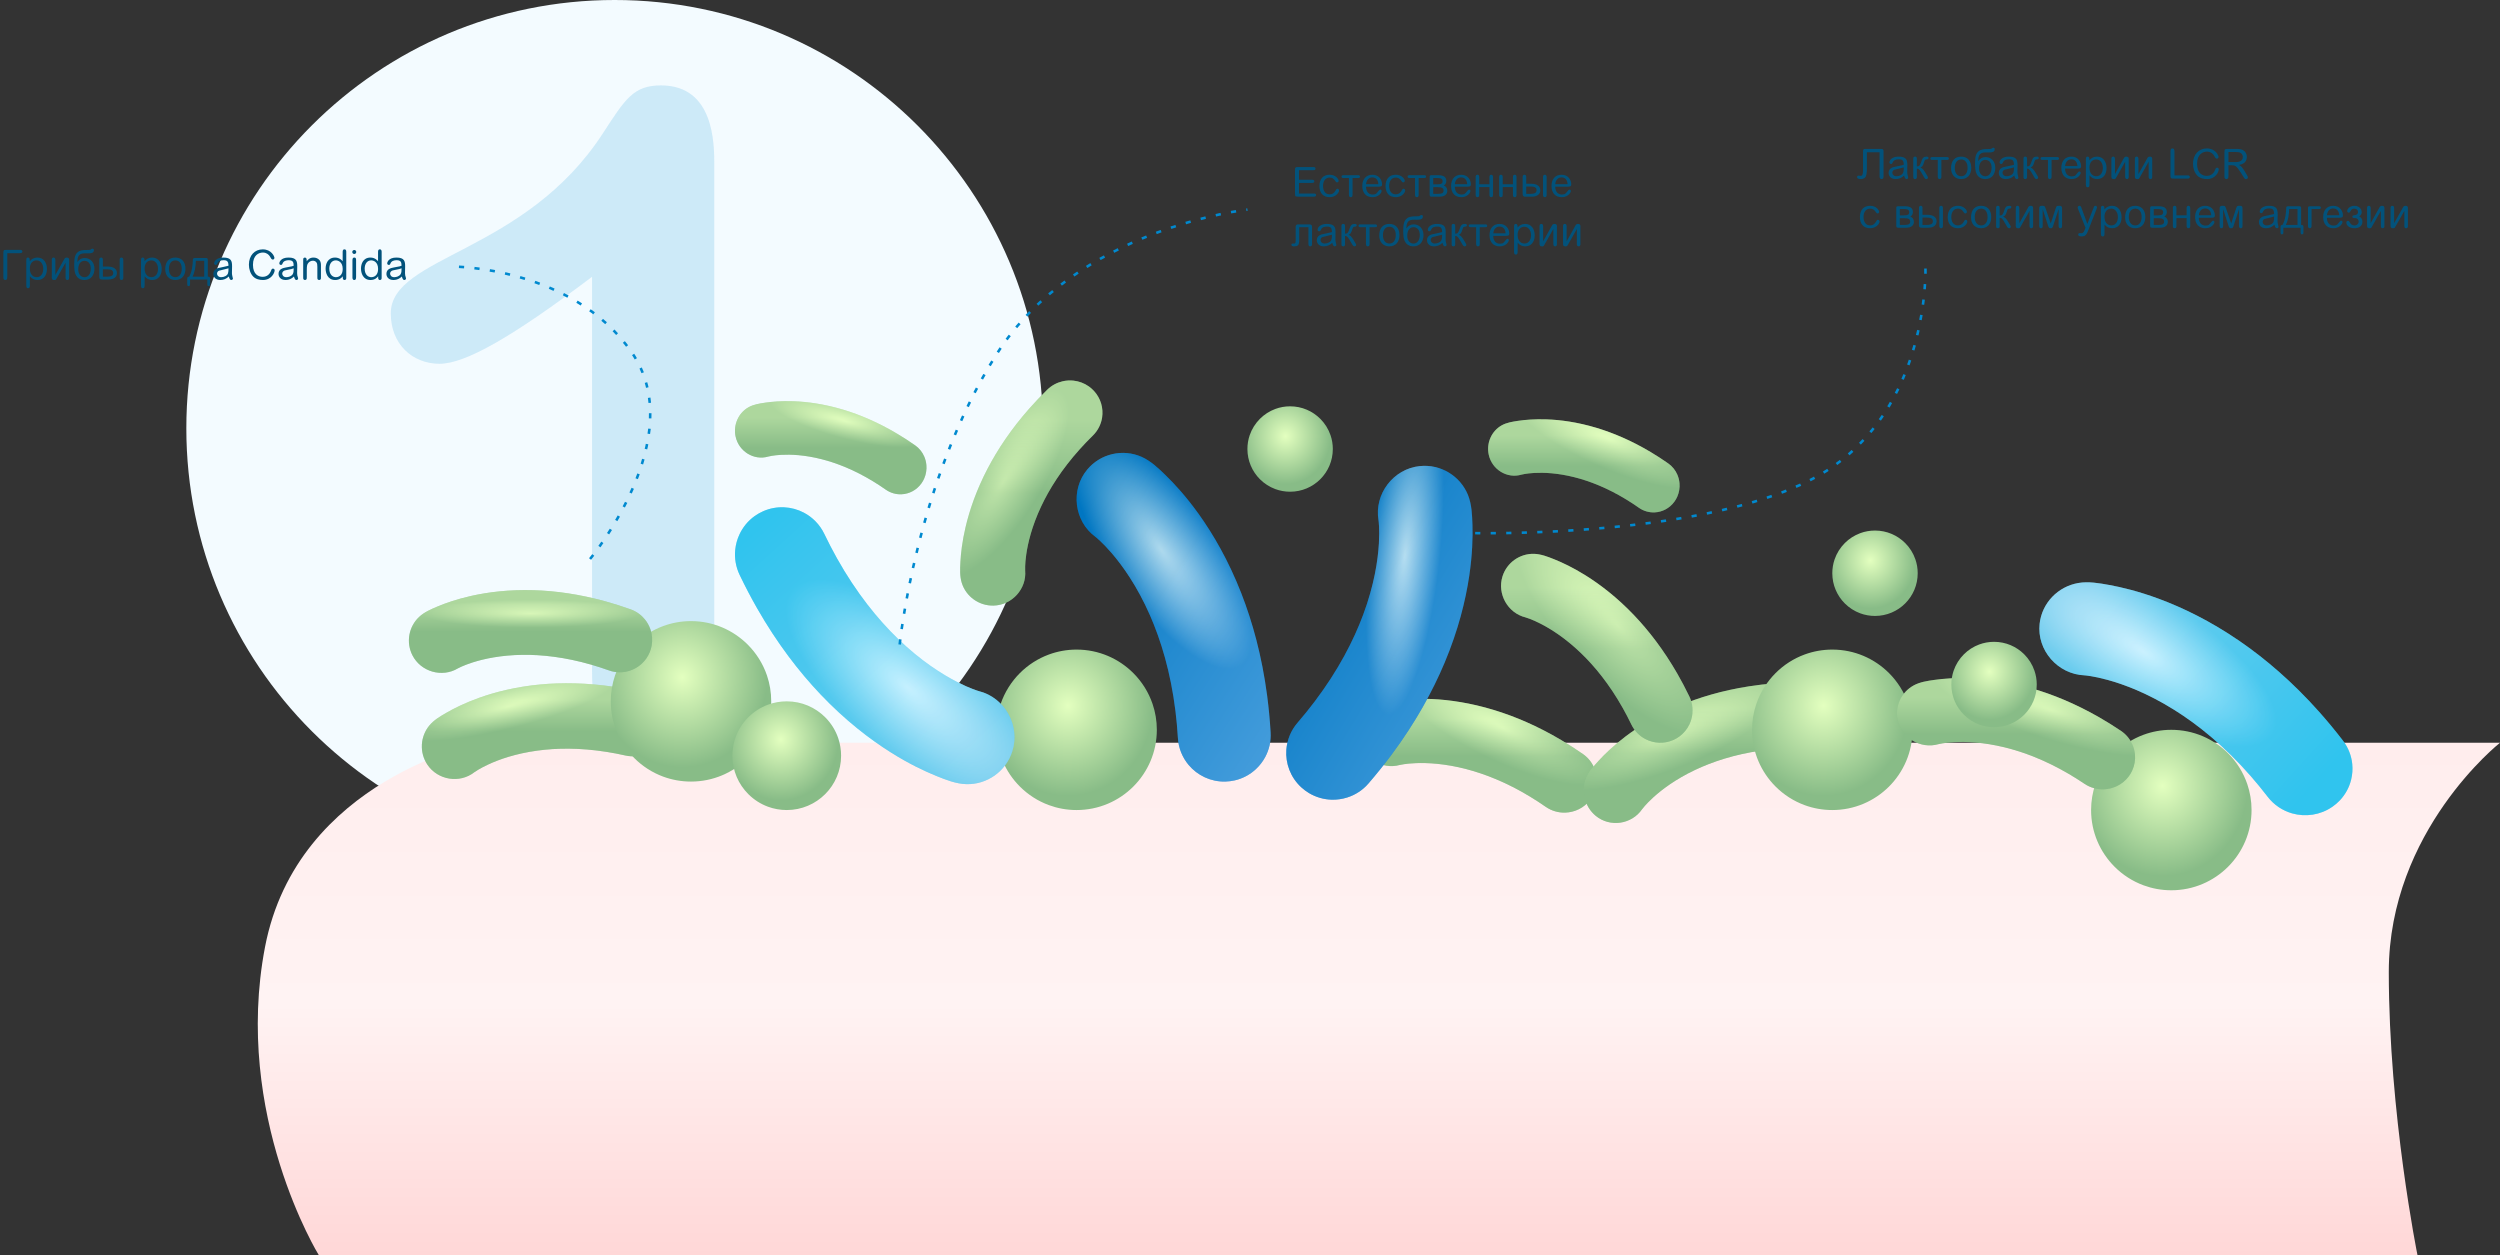 <svg width="966" height="485" viewBox="0 0 966 485" fill="none" xmlns="http://www.w3.org/2000/svg">
<rect x="0" y="0" width="966" height="485" fill="#333333" stroke="none"/>
<path d="M237.5 331C328.903 331 403 256.903 403 165.5C403 74.097 328.903 0 237.5 0C146.097 0 72 74.097 72 165.5C72 256.903 146.097 331 237.5 331Z" fill="#F3FBFF"/>
<path opacity="0.16" d="M276 63.783V257.325C276 266.171 276 292 252.562 292C231.966 292 228.77 274.663 228.77 259.448V106.949C197.875 130.302 179.764 140.563 169.821 140.563C159.523 140.563 151 133.133 151 121.102C151 98.811 202.847 98.104 233.031 51.399C241.554 38.307 244.75 33 255.403 33C276 33 276 55.645 276 63.783Z" fill="#0089CF"/>
<path d="M185.574 287H966C966 287 923.028 320.915 923.028 375.615C923.028 430.316 934.118 485 934.118 485H123.195C123.195 485 89.927 431 102.402 365.923C114.878 300.846 185.574 287 185.574 287Z" fill="url(#paint0_linear)"/>
<path fill-rule="evenodd" clip-rule="evenodd" d="M249.528 291.146C252.903 289.635 255.575 286.656 256.58 282.82C256.802 281.965 256.94 281.094 256.984 280.214C257.097 277.99 256.62 275.833 255.668 273.926C255.039 272.661 254.199 271.507 253.189 270.517C251.579 268.942 249.531 267.78 247.177 267.248C243.785 266.483 240.491 265.869 237.301 265.392C226.662 263.796 217.156 263.695 208.843 264.47C199.3 265.363 191.33 267.409 185.032 269.667C179.606 271.613 175.419 273.717 172.534 275.377C170.185 276.731 167.668 278.191 165.908 280.313C162.383 284.562 161.985 290.753 165.14 295.461C169.148 301.453 177.606 302.822 183.276 298.393C183.336 298.347 185.188 296.996 188.76 295.348C192.839 293.464 199.165 291.192 207.63 290.037C215.003 289.03 223.999 288.87 234.544 290.551C236.85 290.918 239.227 291.372 241.679 291.927C244.417 292.544 247.148 292.212 249.528 291.146Z" fill="url(#paint1_radial)"/>
<path fill-rule="evenodd" clip-rule="evenodd" d="M249.528 291.146C252.903 289.635 255.575 286.656 256.58 282.82C256.802 281.965 256.94 281.094 256.984 280.214C257.097 277.99 256.62 275.833 255.668 273.926C255.039 272.661 254.199 271.507 253.189 270.517C251.579 268.942 249.531 267.78 247.177 267.248C243.785 266.483 240.491 265.869 237.301 265.392C226.662 263.796 217.156 263.695 208.843 264.47C199.3 265.363 191.33 267.409 185.032 269.667C179.606 271.613 175.419 273.717 172.534 275.377C170.185 276.731 167.668 278.191 165.908 280.313C162.383 284.562 161.985 290.753 165.14 295.461C169.148 301.453 177.606 302.822 183.276 298.393C183.336 298.347 185.188 296.996 188.76 295.348C192.839 293.464 199.165 291.192 207.63 290.037C215.003 289.03 223.999 288.87 234.544 290.551C236.85 290.918 239.227 291.372 241.679 291.927C244.417 292.544 247.148 292.212 249.528 291.146Z" fill="url(#paint2_linear)" fill-opacity="0.4"/>
<path fill-rule="evenodd" clip-rule="evenodd" d="M394.096 303.937C397.232 307.068 401.034 309.531 405.273 311.093C408.616 312.328 412.229 313 416 313C424.552 313 432.297 309.536 437.903 303.937C443.524 298.326 447 290.57 447 282C447 278.507 446.422 275.149 445.359 272.018C443.813 267.472 441.242 263.401 437.919 260.079C432.309 254.468 424.56 251 416 251C412.232 251 408.622 251.672 405.28 252.904C401.038 254.468 397.233 256.929 394.096 260.061C390.77 263.384 388.195 267.456 386.649 272.003C385.579 275.138 385 278.501 385 282C385 290.57 388.477 298.326 394.096 303.937Z" fill="url(#paint3_radial)"/>
<path fill-rule="evenodd" clip-rule="evenodd" d="M604.78 313.995C608.466 313.894 612.061 312.192 614.442 309.081C614.969 308.388 615.427 307.647 615.8 306.863C616.746 304.882 617.121 302.739 616.966 300.643C616.863 299.256 616.526 297.89 615.966 296.607C615.079 294.565 613.626 292.734 611.656 291.361C608.812 289.386 606.005 287.584 603.239 285.945C594.025 280.477 585.289 276.795 577.322 274.362C568.176 271.573 560.045 270.427 553.378 270.102C547.633 269.824 542.971 270.157 539.682 270.579C536.999 270.924 534.122 271.301 531.697 272.569C526.834 275.104 524.124 280.587 525.256 286.063C526.686 293.029 533.976 297.466 540.887 295.579C540.96 295.558 543.179 295.028 547.101 294.877C551.579 294.703 558.277 295.024 566.528 297.168C573.714 299.037 582.078 302.287 591.176 307.797C593.165 309.003 595.186 310.312 597.241 311.743C599.534 313.338 602.179 314.067 604.78 313.995Z" fill="url(#paint4_radial)"/>
<path fill-rule="evenodd" clip-rule="evenodd" d="M604.78 313.995C608.466 313.894 612.061 312.192 614.442 309.081C614.969 308.388 615.427 307.647 615.8 306.863C616.746 304.882 617.121 302.739 616.966 300.643C616.863 299.256 616.526 297.89 615.966 296.607C615.079 294.565 613.626 292.734 611.656 291.361C608.812 289.386 606.005 287.584 603.239 285.945C594.025 280.477 585.289 276.795 577.322 274.362C568.176 271.573 560.045 270.427 553.378 270.102C547.633 269.824 542.971 270.157 539.682 270.579C536.999 270.924 534.122 271.301 531.697 272.569C526.834 275.104 524.124 280.587 525.256 286.063C526.686 293.029 533.976 297.466 540.887 295.579C540.96 295.558 543.179 295.028 547.101 294.877C551.579 294.703 558.277 295.024 566.528 297.168C573.714 299.037 582.078 302.287 591.176 307.797C593.165 309.003 595.186 310.312 597.241 311.743C599.534 313.338 602.179 314.067 604.78 313.995Z" fill="url(#paint5_linear)" fill-opacity="0.4"/>
<path fill-rule="evenodd" clip-rule="evenodd" d="M245.097 292.938C248.233 296.069 252.036 298.532 256.274 300.095C259.616 301.329 263.229 302 267.001 302C275.553 302 283.298 298.539 288.904 292.938C294.525 287.327 298 279.571 298 271.001C298 267.508 297.422 264.15 296.361 261.019C294.814 256.473 292.243 252.401 288.921 249.079C283.311 243.469 275.562 240 267.001 240C263.232 240 259.622 240.674 256.28 241.904C252.04 243.467 248.233 245.929 245.097 249.062C241.77 252.384 239.197 256.456 237.649 261.004C236.581 264.139 236 267.501 236 271.001C236 279.571 239.479 287.327 245.097 292.938Z" fill="url(#paint6_radial)"/>
<path fill-rule="evenodd" clip-rule="evenodd" d="M289.161 306.86C291.286 308.981 293.863 310.649 296.734 311.709C298.997 312.545 301.445 313 304.001 313C309.793 313 315.039 310.653 318.839 306.86C322.645 303.059 325 297.805 325 291.999C325 289.633 324.609 287.359 323.888 285.237C322.842 282.158 321.099 279.399 318.85 277.15C315.049 273.349 309.798 271 304.001 271C301.447 271 299 271.455 296.738 272.289C293.864 273.348 291.286 275.016 289.161 277.138C286.909 279.388 285.163 282.147 284.116 285.228C283.391 287.351 283 289.629 283 291.999C283 297.805 285.353 303.059 289.161 306.86Z" fill="url(#paint7_radial)"/>
<path fill-rule="evenodd" clip-rule="evenodd" d="M817.097 334.937C820.232 338.068 824.036 340.531 828.273 342.093C831.616 343.327 835.228 344 839 344C847.552 344 855.297 340.538 860.903 334.937C866.524 329.326 870 321.569 870 312.999C870 309.507 869.422 306.148 868.359 303.017C866.813 298.471 864.242 294.399 860.919 291.078C855.309 285.468 847.56 282 839 282C835.231 282 831.62 282.672 828.28 283.902C824.038 285.467 820.233 287.929 817.097 291.062C813.77 294.384 811.195 298.455 809.648 303.002C808.579 306.139 808 309.501 808 312.999C808 321.569 811.477 329.326 817.097 334.937Z" fill="url(#paint8_radial)"/>
<path fill-rule="evenodd" clip-rule="evenodd" d="M694.754 286.147C697.493 283.706 699.15 280.072 698.989 276.113C698.952 275.233 698.83 274.362 698.618 273.508C698.081 271.353 697.011 269.437 695.566 267.897C694.61 266.878 693.486 266.025 692.25 265.38C690.281 264.351 688.017 263.851 685.65 264.039C682.238 264.316 678.961 264.705 675.822 265.192C665.353 266.821 656.378 269.538 648.78 272.739C640.058 276.416 633.151 280.728 627.876 284.746C623.332 288.209 619.998 291.456 617.762 293.893C615.942 295.88 613.994 298.019 612.952 300.564C610.862 305.662 612.273 311.687 616.6 315.246C622.099 319.777 630.452 318.577 634.511 312.675C634.554 312.612 635.906 310.774 638.79 308.144C642.086 305.139 647.382 301.099 655.014 297.49C661.662 294.348 670.079 291.533 680.488 290.014C682.761 289.683 685.13 289.411 687.595 289.215C690.35 288.994 692.823 287.87 694.754 286.147Z" fill="url(#paint9_radial)"/>
<path fill-rule="evenodd" clip-rule="evenodd" d="M694.754 286.147C697.493 283.706 699.15 280.072 698.989 276.113C698.952 275.233 698.83 274.362 698.618 273.508C698.081 271.353 697.011 269.437 695.566 267.897C694.61 266.878 693.486 266.025 692.25 265.38C690.281 264.351 688.017 263.851 685.65 264.039C682.238 264.316 678.961 264.705 675.822 265.192C665.353 266.821 656.378 269.538 648.78 272.739C640.058 276.416 633.151 280.728 627.876 284.746C623.332 288.209 619.998 291.456 617.762 293.893C615.942 295.88 613.994 298.019 612.952 300.564C610.862 305.662 612.273 311.687 616.6 315.246C622.099 319.777 630.452 318.577 634.511 312.675C634.554 312.612 635.906 310.774 638.79 308.144C642.086 305.139 647.382 301.099 655.014 297.49C661.662 294.348 670.079 291.533 680.488 290.014C682.761 289.683 685.13 289.411 687.595 289.215C690.35 288.994 692.823 287.87 694.754 286.147Z" fill="url(#paint10_linear)" fill-opacity="0.4"/>
<path fill-rule="evenodd" clip-rule="evenodd" d="M686.097 303.938C689.232 307.069 693.036 309.532 697.273 311.095C700.615 312.329 704.228 313 708 313C716.552 313 724.296 309.538 729.903 303.938C735.523 298.327 739 290.571 739 282.001C739 278.508 738.422 275.15 737.358 272.019C735.812 267.473 733.241 263.401 729.919 260.079C724.309 254.468 716.56 251 708 251C704.231 251 700.619 251.672 697.28 252.904C693.038 254.468 689.233 256.929 686.097 260.062C682.77 263.384 680.195 267.456 678.646 272.004C677.579 275.139 677 278.501 677 282.001C677 290.571 680.476 298.327 686.097 303.938Z" fill="url(#paint11_radial)"/>
<path fill-rule="evenodd" clip-rule="evenodd" d="M812.982 304.989C816.657 304.841 820.218 303.1 822.552 299.977C823.07 299.28 823.512 298.537 823.876 297.752C824.79 295.769 825.135 293.636 824.953 291.554C824.831 290.178 824.475 288.823 823.9 287.557C822.986 285.536 821.513 283.739 819.529 282.401C816.665 280.474 813.843 278.721 811.065 277.129C801.797 271.818 793.033 268.275 785.057 265.964C775.895 263.314 767.771 262.286 761.117 262.053C755.383 261.854 750.737 262.248 747.465 262.711C744.795 263.088 741.931 263.503 739.529 264.795C734.716 267.381 732.089 272.868 733.289 278.295C734.812 285.2 742.144 289.512 749.009 287.544C749.082 287.521 751.289 286.966 755.196 286.763C759.66 286.529 766.343 286.757 774.604 288.777C781.796 290.538 790.181 293.658 799.331 299.013C801.331 300.184 803.366 301.458 805.433 302.854C807.743 304.408 810.392 305.096 812.982 304.989Z" fill="url(#paint12_radial)"/>
<path fill-rule="evenodd" clip-rule="evenodd" d="M812.982 304.989C816.657 304.841 820.218 303.1 822.552 299.977C823.07 299.28 823.512 298.537 823.876 297.752C824.79 295.769 825.135 293.636 824.953 291.554C824.831 290.178 824.475 288.823 823.9 287.557C822.986 285.536 821.513 283.739 819.529 282.401C816.665 280.474 813.843 278.721 811.065 277.129C801.797 271.818 793.033 268.275 785.057 265.964C775.895 263.314 767.771 262.286 761.117 262.053C755.383 261.854 750.737 262.248 747.465 262.711C744.795 263.088 741.931 263.503 739.529 264.795C734.716 267.381 732.089 272.868 733.289 278.295C734.812 285.2 742.144 289.512 749.009 287.544C749.082 287.521 751.289 286.966 755.196 286.763C759.66 286.529 766.343 286.757 774.604 288.777C781.796 290.538 790.181 293.658 799.331 299.013C801.331 300.184 803.366 301.458 805.433 302.854C807.743 304.408 810.392 305.096 812.982 304.989Z" fill="url(#paint13_linear)" fill-opacity="0.4"/>
<path fill-rule="evenodd" clip-rule="evenodd" d="M243.132 259.234C246.645 258.163 249.642 255.558 251.1 251.909C251.421 251.097 251.663 250.258 251.814 249.398C252.193 247.224 251.983 245.048 251.277 243.055C250.808 241.736 250.121 240.499 249.241 239.403C247.846 237.659 245.964 236.267 243.707 235.455C240.451 234.292 237.276 233.285 234.187 232.426C223.885 229.56 214.517 228.301 206.219 228.048C196.696 227.761 188.587 228.801 182.1 230.251C176.51 231.502 172.123 233.059 169.078 234.338C166.595 235.383 163.933 236.509 161.943 238.382C157.951 242.129 156.81 248.165 159.352 253.179C162.581 259.557 170.759 261.934 176.892 258.275C176.957 258.235 178.946 257.134 182.669 255.95C186.921 254.594 193.438 253.133 201.931 253.03C209.327 252.941 218.222 253.882 228.423 256.822C230.652 257.463 232.942 258.2 235.294 259.044C237.922 259.985 240.655 259.992 243.132 259.234Z" fill="url(#paint14_radial)"/>
<path fill-rule="evenodd" clip-rule="evenodd" d="M243.132 259.234C246.645 258.163 249.642 255.558 251.1 251.909C251.421 251.097 251.663 250.258 251.814 249.398C252.193 247.224 251.983 245.048 251.277 243.055C250.808 241.736 250.121 240.499 249.241 239.403C247.846 237.659 245.964 236.267 243.707 235.455C240.451 234.292 237.276 233.285 234.187 232.426C223.885 229.56 214.517 228.301 206.219 228.048C196.696 227.761 188.587 228.801 182.1 230.251C176.51 231.502 172.123 233.059 169.078 234.338C166.595 235.383 163.933 236.509 161.943 238.382C157.951 242.129 156.81 248.165 159.352 253.179C162.581 259.557 170.759 261.934 176.892 258.275C176.957 258.235 178.946 257.134 182.669 255.95C186.921 254.594 193.438 253.133 201.931 253.03C209.327 252.941 218.222 253.882 228.423 256.822C230.652 257.463 232.942 258.2 235.294 259.044C237.922 259.985 240.655 259.992 243.132 259.234Z" fill="url(#paint15_linear)" fill-opacity="0.4"/>
<path fill-rule="evenodd" clip-rule="evenodd" d="M635.791 285.577C639.031 287.272 642.971 287.521 646.546 285.953C647.339 285.602 648.096 285.174 648.803 284.672C650.585 283.394 651.95 281.704 652.837 279.798C653.424 278.535 653.798 277.176 653.936 275.784C654.161 273.57 653.795 271.266 652.76 269.112C651.261 266.008 649.708 263.075 648.117 260.306C642.804 251.068 637.035 243.623 631.323 237.641C624.766 230.777 618.288 225.842 612.678 222.334C607.841 219.309 603.646 217.348 600.594 216.125C598.105 215.128 595.432 214.069 592.716 214.004C587.272 213.87 582.26 217.351 580.571 222.685C578.419 229.467 582.565 236.872 589.466 238.566C589.54 238.584 591.718 239.194 595.186 240.959C599.146 242.971 604.785 246.493 610.882 252.359C616.193 257.469 621.845 264.358 627.037 273.577C628.17 275.592 629.283 277.714 630.364 279.96C631.574 282.466 633.505 284.379 635.791 285.577Z" fill="url(#paint16_radial)"/>
<path fill-rule="evenodd" clip-rule="evenodd" d="M635.791 285.577C639.031 287.272 642.971 287.521 646.546 285.953C647.339 285.602 648.096 285.174 648.803 284.672C650.585 283.394 651.95 281.704 652.837 279.798C653.424 278.535 653.798 277.176 653.936 275.784C654.161 273.57 653.795 271.266 652.76 269.112C651.261 266.008 649.708 263.075 648.117 260.306C642.804 251.068 637.035 243.623 631.323 237.641C624.766 230.777 618.288 225.842 612.678 222.334C607.841 219.309 603.646 217.348 600.594 216.125C598.105 215.128 595.432 214.069 592.716 214.004C587.272 213.87 582.26 217.351 580.571 222.685C578.419 229.467 582.565 236.872 589.466 238.566C589.54 238.584 591.718 239.194 595.186 240.959C599.146 242.971 604.785 246.493 610.882 252.359C616.193 257.469 621.845 264.358 627.037 273.577C628.17 275.592 629.283 277.714 630.364 279.96C631.574 282.466 633.505 284.379 635.791 285.577Z" fill="url(#paint17_linear)" fill-opacity="0.4"/>
<path fill-rule="evenodd" clip-rule="evenodd" d="M712.841 233.177C714.51 234.842 716.535 236.153 718.789 236.985C720.57 237.643 722.493 238 724.499 238C729.052 238 733.173 236.157 736.158 233.177C739.15 230.189 741 226.061 741 221.501C741 219.641 740.693 217.854 740.127 216.187C739.304 213.766 737.935 211.601 736.166 209.832C733.181 206.846 729.056 205 724.499 205C722.493 205 720.571 205.357 718.793 206.013C716.535 206.846 714.511 208.155 712.841 209.823C711.072 211.591 709.7 213.759 708.875 216.179C708.307 217.847 708 219.638 708 221.501C708 226.061 709.85 230.189 712.841 233.177Z" fill="url(#paint18_radial)"/>
<path fill-rule="evenodd" clip-rule="evenodd" d="M639.341 197.991C642.297 197.863 645.159 196.403 647.034 193.784C647.451 193.2 647.807 192.579 648.098 191.922C648.834 190.262 649.11 188.472 648.961 186.73C648.863 185.576 648.576 184.441 648.114 183.378C647.377 181.69 646.191 180.183 644.594 179.063C642.293 177.45 640.021 175.984 637.784 174.651C630.329 170.206 623.279 167.243 616.862 165.312C609.494 163.095 602.958 162.234 597.608 162.043C592.997 161.878 589.262 162.212 586.626 162.601C584.48 162.92 582.178 163.269 580.246 164.352C576.377 166.52 574.265 171.118 575.234 175.665C576.464 181.447 582.362 185.056 587.881 183.404C587.94 183.387 589.715 182.919 592.857 182.747C596.448 182.548 601.824 182.739 608.466 184.428C614.251 185.899 620.998 188.506 628.359 192.99C629.969 193.967 631.604 195.035 633.267 196.204C635.124 197.504 637.257 198.079 639.341 197.991Z" fill="url(#paint19_radial)"/>
<path fill-rule="evenodd" clip-rule="evenodd" d="M639.341 197.991C642.297 197.863 645.159 196.403 647.034 193.784C647.451 193.2 647.807 192.579 648.098 191.922C648.834 190.262 649.11 188.472 648.961 186.73C648.863 185.576 648.576 184.441 648.114 183.378C647.377 181.69 646.191 180.183 644.594 179.063C642.293 177.45 640.021 175.984 637.784 174.651C630.329 170.206 623.279 167.243 616.862 165.312C609.494 163.095 602.958 162.234 597.608 162.043C592.997 161.878 589.262 162.212 586.626 162.601C584.48 162.92 582.178 163.269 580.246 164.352C576.377 166.52 574.265 171.118 575.234 175.665C576.464 181.447 582.362 185.056 587.881 183.404C587.94 183.387 589.715 182.919 592.857 182.747C596.448 182.548 601.824 182.739 608.466 184.428C614.251 185.899 620.998 188.506 628.359 192.99C629.969 193.967 631.604 195.035 633.267 196.204C635.124 197.504 637.257 198.079 639.341 197.991Z" fill="url(#paint20_linear)" fill-opacity="0.4"/>
<path fill-rule="evenodd" clip-rule="evenodd" d="M885.655 314.284C890.805 315.755 896.536 314.984 901.225 311.74C902.264 311.022 903.229 310.198 904.098 309.286C906.288 306.976 907.767 304.189 908.487 301.237C908.968 299.281 909.112 297.253 908.914 295.243C908.596 292.046 907.407 288.884 905.292 286.142C902.243 282.175 899.164 278.468 896.074 274.996C885.772 263.432 875.326 254.545 865.391 247.709C853.983 239.867 843.245 234.728 834.16 231.36C826.334 228.464 819.74 226.887 814.994 226.03C811.131 225.328 806.985 224.589 803.057 225.269C795.198 226.628 788.99 232.99 788.106 241.024C786.974 251.238 795.075 260.538 805.478 260.961C805.588 260.965 808.896 261.206 814.395 262.72C820.663 264.439 829.788 267.812 840.248 274.375C849.357 280.093 859.472 288.226 869.604 299.792C871.814 302.323 874.03 305.012 876.233 307.876C878.694 311.079 882.023 313.238 885.655 314.284Z" fill="url(#paint21_radial)"/>
<path fill-rule="evenodd" clip-rule="evenodd" d="M885.655 314.284C890.805 315.755 896.536 314.984 901.225 311.74C902.264 311.022 903.229 310.198 904.098 309.286C906.288 306.976 907.767 304.189 908.487 301.237C908.968 299.281 909.112 297.253 908.914 295.243C908.596 292.046 907.407 288.884 905.292 286.142C902.243 282.175 899.164 278.468 896.074 274.996C885.772 263.432 875.326 254.545 865.391 247.709C853.983 239.867 843.245 234.728 834.16 231.36C826.334 228.464 819.74 226.887 814.994 226.03C811.131 225.328 806.985 224.589 803.057 225.269C795.198 226.628 788.99 232.99 788.106 241.024C786.974 251.238 795.075 260.538 805.478 260.961C805.588 260.965 808.896 261.206 814.395 262.72C820.663 264.439 829.788 267.812 840.248 274.375C849.357 280.093 859.472 288.226 869.604 299.792C871.814 302.323 874.03 305.012 876.233 307.876C878.694 311.079 882.023 313.238 885.655 314.284Z" fill="url(#paint22_linear)" fill-opacity="0.4"/>
<path fill-rule="evenodd" clip-rule="evenodd" d="M310.615 198.091C305.884 195.606 300.136 195.234 294.909 197.526C293.752 198.037 292.643 198.66 291.611 199.394C289.01 201.257 287.006 203.734 285.713 206.527C284.852 208.375 284.305 210.363 284.095 212.4C283.764 215.642 284.293 219.022 285.805 222.17C287.988 226.718 290.248 231.017 292.569 235.081C300.309 248.624 308.724 259.535 317.054 268.306C326.617 278.368 336.07 285.611 344.261 290.761C351.319 295.195 357.443 298.077 361.904 299.868C365.534 301.336 369.435 302.891 373.407 302.994C381.353 303.206 388.687 298.114 391.161 290.303C394.315 280.374 388.27 269.518 378.199 267.034C378.091 267.007 374.909 266.111 369.846 263.513C364.074 260.556 355.84 255.39 346.943 246.789C339.198 239.294 330.951 229.199 323.381 215.688C321.732 212.73 320.109 209.618 318.531 206.333C316.772 202.661 313.956 199.852 310.615 198.091Z" fill="url(#paint23_radial)"/>
<path fill-rule="evenodd" clip-rule="evenodd" d="M310.615 198.091C305.884 195.606 300.136 195.234 294.909 197.526C293.752 198.037 292.643 198.66 291.611 199.394C289.01 201.257 287.006 203.734 285.713 206.527C284.852 208.375 284.305 210.363 284.095 212.4C283.764 215.642 284.293 219.022 285.805 222.17C287.988 226.718 290.248 231.017 292.569 235.081C300.309 248.624 308.724 259.535 317.054 268.306C326.617 278.368 336.07 285.611 344.261 290.761C351.319 295.195 357.443 298.077 361.904 299.868C365.534 301.336 369.435 302.891 373.407 302.994C381.353 303.206 388.687 298.114 391.161 290.303C394.315 280.374 388.27 269.518 378.199 267.034C378.091 267.007 374.909 266.111 369.846 263.513C364.074 260.556 355.84 255.39 346.943 246.789C339.198 239.294 330.951 229.199 323.381 215.688C321.732 212.73 320.109 209.618 318.531 206.333C316.772 202.661 313.956 199.852 310.615 198.091Z" fill="url(#paint24_linear)" fill-opacity="0.4"/>
<path fill-rule="evenodd" clip-rule="evenodd" d="M758.841 276.177C760.51 277.842 762.535 279.153 764.789 279.986C766.57 280.643 768.493 281 770.501 281C775.052 281 779.173 279.157 782.158 276.177C785.15 273.191 787 269.061 787 264.501C787 262.641 786.693 260.854 786.127 259.187C785.304 256.768 783.935 254.601 782.168 252.832C779.181 249.846 775.056 248 770.501 248C768.493 248 766.571 248.357 764.793 249.013C762.535 249.846 760.511 251.155 758.841 252.823C757.072 254.591 755.7 256.759 754.875 259.179C754.307 260.847 754 262.638 754 264.501C754 269.061 755.85 273.191 758.841 276.177Z" fill="url(#paint25_radial)"/>
<path fill-rule="evenodd" clip-rule="evenodd" d="M459.288 295.577C462.68 299.617 467.799 302.117 473.433 301.996C474.682 301.965 475.926 301.812 477.143 301.528C480.221 300.812 482.974 299.311 485.204 297.257C486.683 295.897 487.923 294.293 488.877 292.517C490.393 289.69 491.173 286.42 490.968 282.984C490.673 278.024 490.212 273.262 489.609 268.693C487.594 253.461 483.984 240.369 479.647 229.261C474.668 216.507 468.735 206.366 463.17 198.604C458.376 191.915 453.856 186.993 450.452 183.683C447.681 180.987 444.697 178.103 441.109 176.519C433.922 173.347 425.319 175.222 420.135 181.403C413.542 189.254 415.007 201.404 423.286 207.452C423.372 207.515 425.944 209.528 429.602 213.787C433.778 218.649 439.372 226.446 444.286 237.615C448.565 247.344 452.327 259.633 454.196 274.77C454.6 278.079 454.919 281.523 455.132 285.105C455.369 289.107 456.895 292.724 459.288 295.577Z" fill="url(#paint26_radial)"/>
<path fill-rule="evenodd" clip-rule="evenodd" d="M459.288 295.577C462.68 299.617 467.799 302.117 473.433 301.996C474.682 301.965 475.926 301.812 477.143 301.528C480.221 300.812 482.974 299.311 485.204 297.257C486.683 295.897 487.923 294.293 488.877 292.517C490.393 289.69 491.173 286.42 490.968 282.984C490.673 278.024 490.212 273.262 489.609 268.693C487.594 253.461 483.984 240.369 479.647 229.261C474.668 216.507 468.735 206.366 463.17 198.604C458.376 191.915 453.856 186.993 450.452 183.683C447.681 180.987 444.697 178.103 441.109 176.519C433.922 173.347 425.319 175.222 420.135 181.403C413.542 189.254 415.007 201.404 423.286 207.452C423.372 207.515 425.944 209.528 429.602 213.787C433.778 218.649 439.372 226.446 444.286 237.615C448.565 247.344 452.327 259.633 454.196 274.77C454.6 278.079 454.919 281.523 455.132 285.105C455.369 289.107 456.895 292.724 459.288 295.577Z" fill="url(#paint27_linear)" fill-opacity="0.4"/>
<path fill-rule="evenodd" clip-rule="evenodd" d="M497.045 289.706C496.671 294.984 498.628 300.357 502.789 304.199C503.713 305.048 504.721 305.804 505.801 306.45C508.53 308.082 511.572 308.92 514.623 308.995C516.643 309.044 518.664 308.755 520.599 308.138C523.674 307.158 526.524 305.346 528.781 302.727C532.039 298.947 535.039 295.193 537.799 291.475C547 279.092 553.548 267.136 558.184 256.106C563.509 243.439 566.31 231.993 567.716 222.516C568.929 214.35 569.102 207.649 568.956 202.891C568.838 199.014 568.692 194.853 567.208 191.21C564.229 183.907 556.69 179.261 548.612 180.097C538.351 181.159 530.907 190.94 532.664 201.072C532.679 201.178 533.136 204.423 532.803 210.044C532.423 216.464 531.014 225.986 526.75 237.462C523.04 247.457 517.161 258.943 507.92 271.156C505.899 273.827 503.719 276.529 501.368 279.259C498.737 282.309 497.312 285.98 497.045 289.706Z" fill="url(#paint28_radial)"/>
<path fill-rule="evenodd" clip-rule="evenodd" d="M497.045 289.706C496.671 294.984 498.628 300.357 502.789 304.199C503.713 305.048 504.721 305.804 505.801 306.45C508.53 308.082 511.572 308.92 514.623 308.995C516.643 309.044 518.664 308.755 520.599 308.138C523.674 307.158 526.524 305.346 528.781 302.727C532.039 298.947 535.039 295.193 537.799 291.475C547 279.092 553.548 267.136 558.184 256.106C563.509 243.439 566.31 231.993 567.716 222.516C568.929 214.35 569.102 207.649 568.956 202.891C568.838 199.014 568.692 194.853 567.208 191.21C564.229 183.907 556.69 179.261 548.612 180.097C538.351 181.159 530.907 190.94 532.664 201.072C532.679 201.178 533.136 204.423 532.803 210.044C532.423 216.464 531.014 225.986 526.75 237.462C523.04 247.457 517.161 258.943 507.92 271.156C505.899 273.827 503.719 276.529 501.368 279.259C498.737 282.309 497.312 285.98 497.045 289.706Z" fill="url(#paint29_linear)" fill-opacity="0.4"/>
<path fill-rule="evenodd" clip-rule="evenodd" d="M425.853 161.367C426.414 157.748 425.368 153.934 422.709 151.05C422.115 150.411 421.463 149.832 420.753 149.326C418.956 148.047 416.897 147.298 414.793 147.071C413.396 146.922 411.981 147.008 410.608 147.323C408.424 147.825 406.347 148.917 404.632 150.592C402.161 153.014 399.87 155.432 397.747 157.834C390.672 165.85 385.452 173.719 381.611 181.064C377.202 189.493 374.607 197.226 373.09 203.676C371.783 209.236 371.278 213.846 371.107 217.132C370.966 219.812 370.827 222.688 371.649 225.284C373.296 230.487 378.247 234.115 383.882 233.997C391.049 233.848 396.755 227.53 396.124 220.441C396.117 220.365 395.991 218.105 396.542 214.249C397.171 209.845 398.692 203.364 402.3 195.693C405.44 189.01 410.167 181.428 417.265 173.535C418.815 171.81 420.478 170.072 422.266 168.323C424.262 166.366 425.456 163.918 425.853 161.367Z" fill="url(#paint30_radial)"/>
<path fill-rule="evenodd" clip-rule="evenodd" d="M425.853 161.367C426.414 157.748 425.368 153.934 422.709 151.05C422.115 150.411 421.463 149.832 420.753 149.326C418.956 148.047 416.897 147.298 414.793 147.071C413.396 146.922 411.981 147.008 410.608 147.323C408.424 147.825 406.347 148.917 404.632 150.592C402.161 153.014 399.87 155.432 397.747 157.834C390.672 165.85 385.452 173.719 381.611 181.064C377.202 189.493 374.607 197.226 373.09 203.676C371.783 209.236 371.278 213.846 371.107 217.132C370.966 219.812 370.827 222.688 371.649 225.284C373.296 230.487 378.247 234.115 383.882 233.997C391.049 233.848 396.755 227.53 396.124 220.441C396.117 220.365 395.991 218.105 396.542 214.249C397.171 209.845 398.692 203.364 402.3 195.693C405.44 189.01 410.167 181.428 417.265 173.535C418.815 171.81 420.478 170.072 422.266 168.323C424.262 166.366 425.456 163.918 425.853 161.367Z" fill="url(#paint31_linear)" fill-opacity="0.4"/>
<path fill-rule="evenodd" clip-rule="evenodd" d="M486.841 185.178C488.51 186.844 490.535 188.154 492.789 188.986C494.57 189.644 496.493 190 498.499 190C503.052 190 507.173 188.158 510.158 185.178C513.15 182.19 515 178.062 515 173.501C515 171.642 514.693 169.854 514.127 168.188C513.304 165.767 511.935 163.601 510.166 161.833C507.181 158.846 503.056 157 498.499 157C496.493 157 494.571 157.358 492.793 158.013C490.535 158.846 488.511 160.156 486.841 161.823C485.072 163.592 483.7 165.758 482.875 168.179C482.307 169.847 482 171.639 482 173.501C482 178.062 483.85 182.19 486.841 185.178Z" fill="url(#paint32_radial)"/>
<path fill-rule="evenodd" clip-rule="evenodd" d="M348.339 190.991C351.297 190.865 354.159 189.404 356.035 186.785C356.45 186.201 356.807 185.58 357.099 184.922C357.833 183.263 358.11 181.473 357.961 179.731C357.863 178.577 357.576 177.442 357.114 176.379C356.377 174.691 355.191 173.183 353.595 172.064C351.293 170.45 349.021 168.985 346.783 167.652C339.329 163.206 332.28 160.243 325.861 158.311C318.493 156.095 311.958 155.234 306.608 155.043C301.995 154.878 298.261 155.212 295.626 155.602C293.479 155.92 291.177 156.269 289.246 157.352C285.375 159.52 283.265 164.117 284.234 168.665C285.464 174.448 291.361 178.057 296.88 176.404C296.939 176.387 298.714 175.92 301.857 175.748C305.447 175.549 310.824 175.739 317.465 177.429C323.251 178.899 329.997 181.507 337.358 185.991C338.967 186.969 340.604 188.036 342.267 189.205C344.125 190.505 346.257 191.08 348.339 190.991Z" fill="url(#paint33_radial)"/>
<path fill-rule="evenodd" clip-rule="evenodd" d="M348.339 190.991C351.297 190.865 354.159 189.404 356.035 186.785C356.45 186.201 356.807 185.58 357.099 184.922C357.833 183.263 358.11 181.473 357.961 179.731C357.863 178.577 357.576 177.442 357.114 176.379C356.377 174.691 355.191 173.183 353.595 172.064C351.293 170.45 349.021 168.985 346.783 167.652C339.329 163.206 332.28 160.243 325.861 158.311C318.493 156.095 311.958 155.234 306.608 155.043C301.995 154.878 298.261 155.212 295.626 155.602C293.479 155.92 291.177 156.269 289.246 157.352C285.375 159.52 283.265 164.117 284.234 168.665C285.464 174.448 291.361 178.057 296.88 176.404C296.939 176.387 298.714 175.92 301.857 175.748C305.447 175.549 310.824 175.739 317.465 177.429C323.251 178.899 329.997 181.507 337.358 185.991C338.967 186.969 340.604 188.036 342.267 189.205C344.125 190.505 346.257 191.08 348.339 190.991Z" fill="url(#paint34_linear)" fill-opacity="0.4"/>
<path d="M228 216C228 216 267 169 244 136C221 103 175 103 175 103" stroke="#0089CF" stroke-dasharray="2 4"/>
<path d="M347.635 249.03C347.635 249.03 354 186 385 137C416 88 482 81 482 81" stroke="#0089CF" stroke-dasharray="2 4"/>
<path d="M570 206C570 206 662 208 704 183C746 158 744 103 744 103" stroke="#0089CF" stroke-dasharray="2 4"/>
<path d="M7.6 97.824C8.56 97.824 8.64 97.44 8.64 97.184C8.64 96.752 8.432 96.544 7.6 96.544H2.576C1.44 96.544 1.296 96.624 1.296 97.808V106.928C1.296 107.952 1.536 108.192 2.064 108.192C2.576 108.192 2.816 107.952 2.816 106.928V97.824H7.6ZM11.496 100.464C11.496 99.84 11.272 99.52 10.824 99.52C10.376 99.52 10.152 99.728 10.152 100.624V110.208C10.152 111.328 10.52 111.36 10.856 111.36C11.304 111.36 11.544 111.168 11.544 110.192V106.752C12.28 107.712 13.256 108.192 14.472 108.192C16.888 108.192 18.136 106.336 18.136 103.936C18.136 101.552 16.872 99.52 14.44 99.52C13.24 99.52 12.248 100 11.496 100.96V100.464ZM16.712 103.92C16.712 105.792 15.72 107.104 14.216 107.104C12.76 107.104 11.528 106.016 11.528 103.776C11.528 101.744 12.616 100.608 14.168 100.608C15.544 100.608 16.712 101.824 16.712 103.92ZM21.388 100.368C21.388 99.744 21.036 99.52 20.716 99.52C20.252 99.52 20.012 99.808 20.012 100.368V107.28C20.012 107.904 20.268 108.208 20.972 108.208C21.468 108.208 21.58 108.112 21.836 107.664L25.34 101.488V107.328C25.34 107.92 25.628 108.192 26.012 108.192C26.476 108.192 26.716 107.904 26.716 107.328V100.432C26.716 99.792 26.46 99.52 25.708 99.52C25.372 99.536 25.068 99.696 24.876 100.032L21.388 106.256V100.368ZM29.89 101.28C29.938 98.672 30.658 97.856 33.026 97.888L33.97 97.904C36.082 97.936 36.274 97.248 36.274 96.608C36.274 96.256 36.082 96.08 35.682 96.08C35.346 96.08 35.074 96.464 34.866 96.528C34.77 96.56 34.53 96.576 34.146 96.576C31.874 96.576 30.866 96.72 29.986 97.488C29.106 98.256 28.674 99.44 28.674 102.064C28.674 103.808 28.818 105.04 29.106 105.776C29.682 107.248 30.754 108.192 32.674 108.192C35.186 108.192 36.498 106.224 36.498 103.872C36.498 101.472 35.01 99.696 32.722 99.696C31.538 99.696 30.594 100.224 29.89 101.28ZM32.674 107.12C31.314 107.12 30.226 106.016 30.226 104.08C30.226 102.032 31.17 100.784 32.626 100.784C34.082 100.784 35.074 101.856 35.074 103.824C35.074 105.808 34.098 107.12 32.674 107.12ZM47.636 100.368C47.636 99.744 47.283 99.52 46.947 99.52C46.483 99.52 46.243 99.808 46.243 100.368V107.328C46.243 107.984 46.611 108.192 46.931 108.192C47.395 108.192 47.636 107.904 47.636 107.328V100.368ZM39.748 100.368C39.748 99.728 39.411 99.52 39.075 99.52C38.611 99.52 38.371 99.808 38.371 100.368V107.04C38.371 107.68 38.691 108 39.316 108H41.876C44.307 108 45.188 106.768 45.188 105.488C45.188 104.144 44.163 102.992 41.556 102.992H39.748V100.368ZM39.748 104.064H41.444C43.172 104.064 43.748 104.576 43.748 105.488C43.748 106.272 43.395 106.912 41.252 106.912H39.748V104.064ZM55.84 100.464C55.84 99.84 55.616 99.52 55.168 99.52C54.72 99.52 54.496 99.728 54.496 100.624V110.208C54.496 111.328 54.864 111.36 55.2 111.36C55.648 111.36 55.888 111.168 55.888 110.192V106.752C56.624 107.712 57.6 108.192 58.816 108.192C61.232 108.192 62.48 106.336 62.48 103.936C62.48 101.552 61.216 99.52 58.784 99.52C57.584 99.52 56.592 100 55.84 100.96V100.464ZM61.056 103.92C61.056 105.792 60.064 107.104 58.56 107.104C57.104 107.104 55.872 106.016 55.872 103.776C55.872 101.744 56.96 100.608 58.512 100.608C59.888 100.608 61.056 101.824 61.056 103.92ZM67.748 99.52C65.268 99.52 63.844 101.152 63.844 104.016C63.844 106.464 65.316 108.192 67.748 108.192C70.068 108.192 71.652 106.624 71.652 103.856C71.652 101.088 70.116 99.52 67.748 99.52ZM67.764 107.104C66.228 107.104 65.268 105.856 65.268 103.856C65.268 101.856 66.228 100.608 67.764 100.608C69.284 100.608 70.228 101.824 70.228 103.856C70.228 105.856 69.3 107.104 67.764 107.104ZM80.296 100.48C80.296 99.856 80.104 99.696 79.512 99.696H75.288C74.664 99.696 74.504 99.936 74.504 100.72C74.504 101.904 74.216 105.152 73.08 106.912C72.584 106.912 72.344 107.168 72.344 107.68V109.84C72.344 110.32 72.52 110.56 72.872 110.56C73.24 110.56 73.432 110.32 73.432 109.84V108H80.104V109.84C80.104 110.32 80.28 110.56 80.648 110.56C81.016 110.56 81.192 110.32 81.192 109.84V107.68C81.192 107.168 80.952 106.912 80.472 106.912H80.296V100.48ZM78.904 100.784V106.912H74.408C75.208 105.232 75.624 103.2 75.672 100.784H78.904ZM88.406 106.832C88.646 107.744 88.95 108.192 89.334 108.192C89.702 108.192 90.006 107.92 90.006 107.648C90.022 107.44 89.606 106.368 89.622 105.552L89.67 102.944C89.67 100.88 89.382 99.52 86.294 99.52C83.878 99.52 82.742 100.8 82.742 101.776C82.742 102.096 83.03 102.368 83.366 102.368C83.638 102.368 83.814 102.288 84.054 101.696C84.358 100.928 85.142 100.544 86.39 100.544C87.734 100.544 88.278 101.008 88.278 102.688C87.798 102.864 84.854 103.424 84.182 103.6C83.366 103.824 82.438 104.512 82.438 105.824C82.438 107.168 83.462 108.192 85.126 108.192C86.39 108.192 87.478 107.744 88.406 106.832ZM88.294 103.68C88.294 105.312 88.182 106.112 87.11 106.688C86.598 106.96 86.038 107.104 85.446 107.104C84.47 107.104 83.862 106.48 83.862 105.728C83.862 105.328 84.102 104.816 84.598 104.608C84.918 104.48 87.814 103.872 88.294 103.68ZM106.129 104.432C106.129 104.016 105.777 103.792 105.473 103.792C105.025 103.792 104.897 104.144 104.785 104.448C104.225 106.048 103.121 106.96 101.457 106.96C99.953 106.96 97.745 106.096 97.745 102.336C97.745 98.576 99.985 97.584 101.585 97.584C102.369 97.584 102.881 97.824 103.217 98.032C103.713 98.336 104.161 98.8 104.449 99.36C104.673 99.776 104.945 100.304 105.409 100.304C105.841 100.304 106.033 99.92 106.033 99.632C106.033 99.072 104.881 96.352 101.521 96.352C98.417 96.352 96.177 98.688 96.177 102.272C96.177 103.984 96.753 105.728 97.809 106.832C98.833 107.904 100.337 108.192 101.601 108.192C104.881 108.192 106.129 105.408 106.129 104.432ZM113.593 106.832C113.753 107.424 113.977 108.192 114.521 108.192C114.889 108.192 115.193 107.92 115.193 107.648C115.193 107.392 115.049 107.008 115.033 106.928C114.937 106.672 114.809 106.32 114.809 105.552C114.809 105.184 114.857 103.36 114.857 102.944C114.857 101.024 114.649 99.52 111.481 99.52C108.473 99.52 107.929 101.296 107.929 101.776C107.929 102.112 108.217 102.368 108.553 102.368C108.985 102.368 109.097 102.064 109.241 101.696C109.593 100.832 110.617 100.544 111.577 100.544C113.401 100.544 113.433 101.584 113.465 102.688C113.097 102.816 112.921 102.864 112.681 102.928C112.361 103.008 110.713 103.296 110.345 103.376C109.369 103.568 107.625 103.936 107.625 105.824C107.625 106.992 108.473 108.192 110.313 108.192C112.121 108.192 113.161 107.248 113.593 106.832ZM113.481 103.68C113.481 104.608 113.449 105.36 113.129 105.904C112.649 106.736 111.513 107.104 110.633 107.104C109.481 107.104 109.049 106.304 109.049 105.728C109.049 105.408 109.193 104.736 110.121 104.48C110.777 104.304 111.561 104.192 112.553 103.968C112.985 103.872 113.273 103.76 113.481 103.68ZM124.017 102.704C124.017 102.176 124.017 101.168 123.473 100.544C122.897 99.888 122.145 99.52 121.137 99.52C119.649 99.52 118.945 100.384 118.513 100.944C118.513 100.256 118.497 100.048 118.369 99.824C118.305 99.68 118.081 99.52 117.825 99.52C117.601 99.52 117.425 99.632 117.329 99.712C117.153 99.888 117.153 100.176 117.153 100.624V107.056C117.153 107.52 117.153 107.824 117.345 108C117.473 108.112 117.665 108.192 117.841 108.192C118.049 108.192 118.209 108.112 118.337 108C118.529 107.824 118.545 107.52 118.545 107.056V104.416C118.545 102.672 118.689 102.32 118.929 101.888C119.313 101.184 120.113 100.736 120.913 100.736C121.489 100.736 122.065 101.008 122.369 101.536C122.545 101.84 122.625 102.288 122.625 103.104V107.056C122.625 107.52 122.625 107.824 122.817 108C122.961 108.128 123.153 108.192 123.329 108.192C123.537 108.192 123.697 108.112 123.825 108C124.017 107.824 124.017 107.52 124.017 107.056V102.704ZM132.453 106.752V107.248C132.453 107.488 132.453 108.192 133.125 108.192C133.301 108.192 133.477 108.128 133.605 108C133.797 107.84 133.797 107.552 133.797 107.088V97.504C133.797 96.976 133.797 96.352 133.093 96.352C132.405 96.352 132.405 96.96 132.405 97.52V100.96C132.261 100.752 131.301 99.52 129.477 99.52C126.613 99.52 125.813 102.016 125.813 103.776C125.813 105.376 126.501 108.192 129.509 108.192C131.269 108.192 132.053 107.232 132.453 106.752ZM129.781 107.104C128.693 107.104 127.237 106.272 127.237 103.792C127.237 101.984 128.181 100.608 129.733 100.608C130.581 100.608 132.421 101.12 132.421 103.936C132.421 106.304 131.029 107.104 129.781 107.104ZM137.593 100.656C137.593 100.08 137.609 99.52 136.905 99.52C136.361 99.52 136.185 99.824 136.185 100.656V107.056C136.185 107.552 136.201 108.192 136.889 108.192C137.321 108.192 137.577 108.016 137.593 107.056V100.656ZM137.657 97.36C137.657 96.944 137.321 96.592 136.889 96.592C136.457 96.592 136.121 96.944 136.121 97.36C136.121 97.792 136.457 98.144 136.889 98.144C137.321 98.144 137.657 97.792 137.657 97.36ZM146.125 106.752V107.248C146.125 107.488 146.125 108.192 146.797 108.192C146.973 108.192 147.149 108.128 147.277 108C147.469 107.84 147.469 107.552 147.469 107.088V97.504C147.469 96.976 147.469 96.352 146.765 96.352C146.077 96.352 146.077 96.96 146.077 97.52V100.96C145.933 100.752 144.973 99.52 143.149 99.52C140.285 99.52 139.485 102.016 139.485 103.776C139.485 105.376 140.173 108.192 143.181 108.192C144.941 108.192 145.725 107.232 146.125 106.752ZM143.453 107.104C142.365 107.104 140.909 106.272 140.909 103.792C140.909 101.984 141.853 100.608 143.405 100.608C144.253 100.608 146.093 101.12 146.093 103.936C146.093 106.304 144.701 107.104 143.453 107.104ZM155.281 106.832C155.441 107.424 155.665 108.192 156.209 108.192C156.577 108.192 156.881 107.92 156.881 107.648C156.881 107.392 156.737 107.008 156.721 106.928C156.625 106.672 156.497 106.32 156.497 105.552C156.497 105.184 156.545 103.36 156.545 102.944C156.545 101.024 156.337 99.52 153.169 99.52C150.161 99.52 149.617 101.296 149.617 101.776C149.617 102.112 149.905 102.368 150.241 102.368C150.673 102.368 150.785 102.064 150.929 101.696C151.281 100.832 152.305 100.544 153.265 100.544C155.089 100.544 155.121 101.584 155.153 102.688C154.785 102.816 154.609 102.864 154.369 102.928C154.049 103.008 152.401 103.296 152.033 103.376C151.057 103.568 149.313 103.936 149.313 105.824C149.313 106.992 150.161 108.192 152.001 108.192C153.809 108.192 154.849 107.248 155.281 106.832ZM155.169 103.68C155.169 104.608 155.137 105.36 154.817 105.904C154.337 106.736 153.201 107.104 152.321 107.104C151.169 107.104 150.737 106.304 150.737 105.728C150.737 105.408 150.881 104.736 151.809 104.48C152.465 104.304 153.249 104.192 154.241 103.968C154.673 103.872 154.961 103.76 155.169 103.68Z" fill="#02527B"/>
<path d="M507.256 65.776C508.152 65.776 508.312 65.552 508.312 65.152C508.312 64.768 508.152 64.544 507.256 64.544H501.672C500.504 64.544 500.392 64.704 500.392 65.824V74.72C500.488 75.968 500.36 75.904 501.672 76H507.48C508.376 76 508.536 75.776 508.536 75.376C508.536 74.976 508.376 74.768 507.48 74.768H501.928V70.688H506.824C507.768 70.688 507.848 70.4 507.848 70.064C507.848 69.664 507.656 69.456 506.824 69.456H501.928V65.776H507.256ZM516.772 72.928C516.468 72.928 516.388 73.024 516.004 73.728C515.492 74.64 514.74 75.104 513.764 75.104C512.18 75.104 511.22 73.856 511.22 71.808C511.22 69.84 512.244 68.608 513.796 68.608C514.708 68.608 515.428 69.04 515.956 69.92C516.18 70.288 516.404 70.48 516.628 70.48C516.948 70.48 517.252 70.208 517.252 69.872C517.252 69.136 516.052 67.52 513.78 67.52C511.204 67.52 509.828 69.248 509.828 71.872C509.828 74.496 511.172 76.192 513.844 76.192C515.956 76.192 517.412 74.544 517.412 73.568C517.412 73.2 517.108 72.928 516.772 72.928ZM524.796 68.784C525.26 68.784 525.5 68.608 525.5 68.256C525.5 67.888 525.26 67.696 524.796 67.696H519.068C518.604 67.696 518.364 67.872 518.364 68.24C518.364 68.608 518.604 68.784 519.068 68.784H521.228V75.328C521.228 75.92 521.532 76.192 521.916 76.192C522.38 76.192 522.62 75.904 522.62 75.328V68.784H524.796ZM532.792 72.128C533.96 72.128 534.024 71.696 534.024 71.232C534.024 69.472 532.792 67.52 530.312 67.52C527.832 67.52 526.392 69.232 526.392 71.84C526.392 74.528 527.832 76.192 530.344 76.192C532.712 76.192 533.864 74.48 533.864 73.792C533.864 73.52 533.64 73.264 533.336 73.264C532.904 73.264 532.2 74.464 531.784 74.8C531.48 75.04 531.016 75.168 530.408 75.168C528.888 75.168 527.864 74.128 527.816 72.128H532.792ZM527.832 71.168C528.008 69.456 528.984 68.544 530.264 68.544C531.608 68.544 532.536 69.488 532.6 71.168H527.832ZM542.319 72.928C542.015 72.928 541.935 73.024 541.551 73.728C541.039 74.64 540.287 75.104 539.311 75.104C537.727 75.104 536.767 73.856 536.767 71.808C536.767 69.84 537.791 68.608 539.343 68.608C540.255 68.608 540.975 69.04 541.503 69.92C541.727 70.288 541.951 70.48 542.175 70.48C542.495 70.48 542.799 70.208 542.799 69.872C542.799 69.136 541.599 67.52 539.327 67.52C536.751 67.52 535.375 69.248 535.375 71.872C535.375 74.496 536.719 76.192 539.391 76.192C541.503 76.192 542.959 74.544 542.959 73.568C542.959 73.2 542.655 72.928 542.319 72.928ZM550.343 68.784C550.807 68.784 551.047 68.608 551.047 68.256C551.047 67.888 550.807 67.696 550.343 67.696H544.615C544.151 67.696 543.911 67.872 543.911 68.24C543.911 68.608 544.151 68.784 544.615 68.784H546.775V75.328C546.775 75.92 547.079 76.192 547.463 76.192C547.927 76.192 548.167 75.904 548.167 75.328V68.784H550.343ZM557.874 71.68C558.53 71.28 558.85 70.688 558.85 69.904C558.85 68.208 557.538 67.696 555.65 67.696H553.186C552.562 67.696 552.418 67.824 552.418 68.48V75.232C552.418 75.792 552.61 76 553.186 76H556.162C558.402 76 559.234 74.96 559.234 73.68C559.234 72.72 558.642 71.936 557.874 71.68ZM553.794 68.784H555.362C556.882 68.784 557.426 69.12 557.426 70.032C557.426 70.752 557.106 71.232 555.314 71.232H553.794V68.784ZM553.794 72.32H555.522C556.914 72.32 557.794 72.544 557.794 73.616C557.794 74.464 557.314 74.912 555.666 74.912H553.794V72.32ZM567.104 72.128C568.272 72.128 568.336 71.696 568.336 71.232C568.336 69.472 567.104 67.52 564.624 67.52C562.144 67.52 560.704 69.232 560.704 71.84C560.704 74.528 562.144 76.192 564.656 76.192C567.024 76.192 568.176 74.48 568.176 73.792C568.176 73.52 567.952 73.264 567.648 73.264C567.216 73.264 566.512 74.464 566.096 74.8C565.792 75.04 565.328 75.168 564.72 75.168C563.2 75.168 562.176 74.128 562.128 72.128H567.104ZM562.144 71.168C562.32 69.456 563.296 68.544 564.576 68.544C565.92 68.544 566.848 69.488 566.912 71.168H562.144ZM571.576 68.368C571.576 67.728 571.224 67.52 570.904 67.52C570.44 67.52 570.2 67.808 570.2 68.368V75.328C570.2 75.984 570.552 76.192 570.872 76.192C571.336 76.192 571.576 75.904 571.576 75.328V72.288H575.528V75.328C575.528 75.92 575.816 76.192 576.2 76.192C576.664 76.192 576.904 75.904 576.904 75.328V68.368C576.904 67.792 576.6 67.52 576.232 67.52C575.768 67.52 575.528 67.808 575.528 68.368V71.2H571.576V68.368ZM580.654 68.368C580.654 67.728 580.302 67.52 579.982 67.52C579.518 67.52 579.278 67.808 579.278 68.368V75.328C579.278 75.984 579.63 76.192 579.95 76.192C580.414 76.192 580.654 75.904 580.654 75.328V72.288H584.606V75.328C584.606 75.92 584.894 76.192 585.278 76.192C585.742 76.192 585.982 75.904 585.982 75.328V68.368C585.982 67.792 585.678 67.52 585.31 67.52C584.846 67.52 584.606 67.808 584.606 68.368V71.2H580.654V68.368ZM597.62 68.368C597.62 67.744 597.268 67.52 596.932 67.52C596.468 67.52 596.228 67.808 596.228 68.368V75.328C596.228 75.984 596.596 76.192 596.916 76.192C597.38 76.192 597.62 75.904 597.62 75.328V68.368ZM589.732 68.368C589.732 67.728 589.396 67.52 589.06 67.52C588.596 67.52 588.356 67.808 588.356 68.368V75.04C588.356 75.68 588.676 76 589.3 76H591.86C594.292 76 595.172 74.768 595.172 73.488C595.172 72.144 594.148 70.992 591.54 70.992H589.732V68.368ZM589.732 72.064H591.428C593.156 72.064 593.732 72.576 593.732 73.488C593.732 74.272 593.38 74.912 591.236 74.912H589.732V72.064ZM605.901 72.128C607.069 72.128 607.133 71.696 607.133 71.232C607.133 69.472 605.901 67.52 603.421 67.52C600.941 67.52 599.501 69.232 599.501 71.84C599.501 74.528 600.941 76.192 603.453 76.192C605.821 76.192 606.973 74.48 606.973 73.792C606.973 73.52 606.749 73.264 606.445 73.264C606.013 73.264 605.309 74.464 604.893 74.8C604.589 75.04 604.125 75.168 603.517 75.168C601.997 75.168 600.973 74.128 600.925 72.128H605.901ZM600.941 71.168C601.117 69.456 602.093 68.544 603.373 68.544C604.717 68.544 605.645 69.488 605.709 71.168H600.941ZM505.576 94.328C505.576 94.92 505.88 95.192 506.264 95.192C506.728 95.192 506.968 94.904 506.968 94.328V87.672C506.968 87.016 506.648 86.696 506.008 86.696H501.592C500.968 86.696 500.648 87.016 500.648 87.672V92.584C500.648 93.928 500.552 94.152 499.944 94.12L499.64 94.104C499.208 94.088 499 94.28 499 94.584C499 94.984 499.352 95.192 500.04 95.192C501.32 95.192 502.024 94.904 502.024 92.776V87.784H505.576V94.328ZM514.781 93.832C515.021 94.744 515.325 95.192 515.709 95.192C516.077 95.192 516.381 94.92 516.381 94.648C516.397 94.44 515.981 93.368 515.997 92.552L516.045 89.944C516.045 87.88 515.757 86.52 512.669 86.52C510.253 86.52 509.117 87.8 509.117 88.776C509.117 89.096 509.405 89.368 509.741 89.368C510.013 89.368 510.189 89.288 510.429 88.696C510.733 87.928 511.517 87.544 512.765 87.544C514.109 87.544 514.653 88.008 514.653 89.688C514.173 89.864 511.229 90.424 510.557 90.6C509.741 90.824 508.813 91.512 508.813 92.824C508.813 94.168 509.837 95.192 511.501 95.192C512.765 95.192 513.853 94.744 514.781 93.832ZM514.669 90.68C514.669 92.312 514.557 93.112 513.485 93.688C512.973 93.96 512.413 94.104 511.821 94.104C510.845 94.104 510.237 93.48 510.237 92.728C510.237 92.328 510.477 91.816 510.973 91.608C511.293 91.48 514.189 90.872 514.669 90.68ZM519.716 91.16C520.292 91.16 520.676 91.384 521.316 92.424L522.564 94.568C522.804 94.984 523.076 95.192 523.364 95.192C523.732 95.192 524.02 94.904 524.02 94.648C524.02 94.488 523.924 94.248 523.716 93.912L522.82 92.424C522.228 91.448 521.636 90.888 521.044 90.744C521.78 90.408 522.084 90.184 522.612 88.344C522.788 87.72 523.012 87.64 523.492 87.592C523.988 87.56 524.228 87.4 524.228 87.048C524.228 86.696 523.988 86.52 523.524 86.52C522.324 86.52 521.908 87.016 521.54 88.184C520.948 89.992 520.66 90.296 519.716 90.296V87.288C519.716 86.776 519.492 86.52 519.028 86.52C518.564 86.52 518.34 86.776 518.34 87.288V94.424C518.34 94.936 518.564 95.192 519.028 95.192C519.492 95.192 519.716 94.936 519.716 94.424V91.16ZM531.374 87.784C531.838 87.784 532.078 87.608 532.078 87.256C532.078 86.888 531.838 86.696 531.374 86.696H525.646C525.182 86.696 524.942 86.872 524.942 87.24C524.942 87.608 525.182 87.784 525.646 87.784H527.806V94.328C527.806 94.92 528.11 95.192 528.494 95.192C528.958 95.192 529.198 94.904 529.198 94.328V87.784H531.374ZM536.842 86.52C534.362 86.52 532.938 88.152 532.938 91.016C532.938 93.464 534.41 95.192 536.842 95.192C539.162 95.192 540.746 93.624 540.746 90.856C540.746 88.088 539.21 86.52 536.842 86.52ZM536.858 94.104C535.322 94.104 534.362 92.856 534.362 90.856C534.362 88.856 535.322 87.608 536.858 87.608C538.378 87.608 539.322 88.824 539.322 90.856C539.322 92.856 538.394 94.104 536.858 94.104ZM543.422 88.28C543.47 85.672 544.19 84.856 546.558 84.888L547.502 84.904C549.614 84.936 549.806 84.248 549.806 83.608C549.806 83.256 549.614 83.08 549.214 83.08C548.878 83.08 548.606 83.464 548.398 83.528C548.302 83.56 548.062 83.576 547.678 83.576C545.406 83.576 544.398 83.72 543.518 84.488C542.638 85.256 542.206 86.44 542.206 89.064C542.206 90.808 542.35 92.04 542.638 92.776C543.214 94.248 544.286 95.192 546.206 95.192C548.718 95.192 550.03 93.224 550.03 90.872C550.03 88.472 548.542 86.696 546.254 86.696C545.07 86.696 544.126 87.224 543.422 88.28ZM546.206 94.12C544.846 94.12 543.758 93.016 543.758 91.08C543.758 89.032 544.702 87.784 546.158 87.784C547.614 87.784 548.606 88.856 548.606 90.824C548.606 92.808 547.63 94.12 546.206 94.12ZM557.359 93.832C557.599 94.744 557.903 95.192 558.287 95.192C558.655 95.192 558.959 94.92 558.959 94.648C558.975 94.44 558.559 93.368 558.575 92.552L558.623 89.944C558.623 87.88 558.335 86.52 555.247 86.52C552.831 86.52 551.695 87.8 551.695 88.776C551.695 89.096 551.983 89.368 552.319 89.368C552.591 89.368 552.767 89.288 553.007 88.696C553.311 87.928 554.095 87.544 555.343 87.544C556.687 87.544 557.231 88.008 557.231 89.688C556.751 89.864 553.807 90.424 553.135 90.6C552.319 90.824 551.391 91.512 551.391 92.824C551.391 94.168 552.415 95.192 554.079 95.192C555.343 95.192 556.431 94.744 557.359 93.832ZM557.247 90.68C557.247 92.312 557.135 93.112 556.063 93.688C555.551 93.96 554.991 94.104 554.399 94.104C553.423 94.104 552.815 93.48 552.815 92.728C552.815 92.328 553.055 91.816 553.551 91.608C553.871 91.48 556.767 90.872 557.247 90.68ZM562.294 91.16C562.87 91.16 563.254 91.384 563.894 92.424L565.142 94.568C565.382 94.984 565.654 95.192 565.942 95.192C566.31 95.192 566.598 94.904 566.598 94.648C566.598 94.488 566.502 94.248 566.294 93.912L565.398 92.424C564.806 91.448 564.214 90.888 563.622 90.744C564.358 90.408 564.662 90.184 565.19 88.344C565.366 87.72 565.59 87.64 566.07 87.592C566.566 87.56 566.806 87.4 566.806 87.048C566.806 86.696 566.566 86.52 566.102 86.52C564.902 86.52 564.486 87.016 564.118 88.184C563.526 89.992 563.238 90.296 562.294 90.296V87.288C562.294 86.776 562.07 86.52 561.606 86.52C561.142 86.52 560.918 86.776 560.918 87.288V94.424C560.918 94.936 561.142 95.192 561.606 95.192C562.07 95.192 562.294 94.936 562.294 94.424V91.16ZM573.952 87.784C574.416 87.784 574.656 87.608 574.656 87.256C574.656 86.888 574.416 86.696 573.952 86.696H568.224C567.76 86.696 567.52 86.872 567.52 87.24C567.52 87.608 567.76 87.784 568.224 87.784H570.384V94.328C570.384 94.92 570.688 95.192 571.072 95.192C571.536 95.192 571.776 94.904 571.776 94.328V87.784H573.952ZM581.948 91.128C583.116 91.128 583.18 90.696 583.18 90.232C583.18 88.472 581.948 86.52 579.468 86.52C576.988 86.52 575.548 88.232 575.548 90.84C575.548 93.528 576.988 95.192 579.5 95.192C581.868 95.192 583.02 93.48 583.02 92.792C583.02 92.52 582.796 92.264 582.492 92.264C582.06 92.264 581.356 93.464 580.94 93.8C580.636 94.04 580.172 94.168 579.564 94.168C578.044 94.168 577.02 93.128 576.972 91.128H581.948ZM576.988 90.168C577.164 88.456 578.14 87.544 579.42 87.544C580.764 87.544 581.692 88.488 581.756 90.168H576.988ZM586.371 87.464C586.371 86.84 586.147 86.52 585.699 86.52C585.251 86.52 585.027 86.728 585.027 87.624V97.208C585.027 98.328 585.395 98.36 585.731 98.36C586.179 98.36 586.419 98.168 586.419 97.192V93.752C587.155 94.712 588.131 95.192 589.347 95.192C591.763 95.192 593.011 93.336 593.011 90.936C593.011 88.552 591.747 86.52 589.315 86.52C588.115 86.52 587.123 87 586.371 87.96V87.464ZM591.587 90.92C591.587 92.792 590.595 94.104 589.091 94.104C587.635 94.104 586.403 93.016 586.403 90.776C586.403 88.744 587.491 87.608 589.043 87.608C590.419 87.608 591.587 88.824 591.587 90.92ZM596.263 87.368C596.263 86.744 595.911 86.52 595.591 86.52C595.127 86.52 594.887 86.808 594.887 87.368V94.28C594.887 94.904 595.143 95.208 595.847 95.208C596.343 95.208 596.455 95.112 596.711 94.664L600.215 88.488V94.328C600.215 94.92 600.503 95.192 600.887 95.192C601.351 95.192 601.591 94.904 601.591 94.328V87.432C601.591 86.792 601.335 86.52 600.583 86.52C600.247 86.536 599.943 86.696 599.751 87.032L596.263 93.256V87.368ZM605.341 87.368C605.341 86.744 604.989 86.52 604.669 86.52C604.205 86.52 603.965 86.808 603.965 87.368V94.28C603.965 94.904 604.221 95.208 604.925 95.208C605.421 95.208 605.533 95.112 605.789 94.664L609.293 88.488V94.328C609.293 94.92 609.581 95.192 609.965 95.192C610.429 95.192 610.669 94.904 610.669 94.328V87.432C610.669 86.792 610.413 86.52 609.661 86.52C609.325 86.536 609.021 86.696 608.829 87.032L605.341 93.256V87.368Z" fill="#02527B"/>
<path d="M726.272 68.28C726.272 68.872 726.592 69.192 727.024 69.192C727.536 69.192 727.792 68.888 727.792 68.28V58.328C727.792 57.8 727.536 57.544 727.008 57.544H720.64C720.128 57.544 719.872 57.8 719.872 58.328V65.752C719.872 67.592 719.536 67.96 718.928 67.96C718.8 67.96 718.224 67.864 718.176 67.864C717.856 67.864 717.568 68.104 717.568 68.424C717.568 68.936 718.08 69.192 719.088 69.192C719.712 69.192 720.256 68.984 720.704 68.552C721.152 68.12 721.376 66.856 721.376 64.792V58.824H726.272V68.28ZM735.734 67.832C735.974 68.744 736.278 69.192 736.662 69.192C737.03 69.192 737.334 68.92 737.334 68.648C737.35 68.44 736.934 67.368 736.95 66.552L736.998 63.944C736.998 61.88 736.71 60.52 733.622 60.52C731.206 60.52 730.07 61.8 730.07 62.776C730.07 63.096 730.358 63.368 730.694 63.368C730.966 63.368 731.142 63.288 731.382 62.696C731.686 61.928 732.47 61.544 733.718 61.544C735.062 61.544 735.606 62.008 735.606 63.688C735.126 63.864 732.182 64.424 731.51 64.6C730.694 64.824 729.766 65.512 729.766 66.824C729.766 68.168 730.79 69.192 732.454 69.192C733.718 69.192 734.806 68.744 735.734 67.832ZM735.622 64.68C735.622 66.312 735.51 67.112 734.438 67.688C733.926 67.96 733.366 68.104 732.774 68.104C731.798 68.104 731.19 67.48 731.19 66.728C731.19 66.328 731.43 65.816 731.926 65.608C732.246 65.48 735.142 64.872 735.622 64.68ZM740.669 65.16C741.245 65.16 741.629 65.384 742.269 66.424L743.517 68.568C743.757 68.984 744.029 69.192 744.317 69.192C744.685 69.192 744.973 68.904 744.973 68.648C744.973 68.488 744.877 68.248 744.669 67.912L743.773 66.424C743.181 65.448 742.589 64.888 741.997 64.744C742.733 64.408 743.037 64.184 743.565 62.344C743.741 61.72 743.965 61.64 744.445 61.592C744.941 61.56 745.181 61.4 745.181 61.048C745.181 60.696 744.941 60.52 744.477 60.52C743.277 60.52 742.861 61.016 742.493 62.184C741.901 63.992 741.613 64.296 740.669 64.296V61.288C740.669 60.776 740.445 60.52 739.981 60.52C739.517 60.52 739.293 60.776 739.293 61.288V68.424C739.293 68.936 739.517 69.192 739.981 69.192C740.445 69.192 740.669 68.936 740.669 68.424V65.16ZM752.327 61.784C752.791 61.784 753.031 61.608 753.031 61.256C753.031 60.888 752.791 60.696 752.327 60.696H746.599C746.135 60.696 745.895 60.872 745.895 61.24C745.895 61.608 746.135 61.784 746.599 61.784H748.759V68.328C748.759 68.92 749.063 69.192 749.447 69.192C749.911 69.192 750.151 68.904 750.151 68.328V61.784H752.327ZM757.795 60.52C755.315 60.52 753.891 62.152 753.891 65.016C753.891 67.464 755.363 69.192 757.795 69.192C760.115 69.192 761.699 67.624 761.699 64.856C761.699 62.088 760.163 60.52 757.795 60.52ZM757.811 68.104C756.275 68.104 755.315 66.856 755.315 64.856C755.315 62.856 756.275 61.608 757.811 61.608C759.331 61.608 760.275 62.824 760.275 64.856C760.275 66.856 759.347 68.104 757.811 68.104ZM764.375 62.28C764.423 59.672 765.143 58.856 767.511 58.888L768.455 58.904C770.567 58.936 770.759 58.248 770.759 57.608C770.759 57.256 770.567 57.08 770.167 57.08C769.831 57.08 769.559 57.464 769.351 57.528C769.255 57.56 769.015 57.576 768.631 57.576C766.359 57.576 765.351 57.72 764.471 58.488C763.591 59.256 763.159 60.44 763.159 63.064C763.159 64.808 763.303 66.04 763.591 66.776C764.167 68.248 765.239 69.192 767.159 69.192C769.671 69.192 770.983 67.224 770.983 64.872C770.983 62.472 769.495 60.696 767.207 60.696C766.023 60.696 765.079 61.224 764.375 62.28ZM767.159 68.12C765.799 68.12 764.711 67.016 764.711 65.08C764.711 63.032 765.655 61.784 767.111 61.784C768.567 61.784 769.559 62.856 769.559 64.824C769.559 66.808 768.583 68.12 767.159 68.12ZM778.312 67.832C778.552 68.744 778.856 69.192 779.24 69.192C779.608 69.192 779.912 68.92 779.912 68.648C779.928 68.44 779.512 67.368 779.528 66.552L779.576 63.944C779.576 61.88 779.288 60.52 776.2 60.52C773.784 60.52 772.648 61.8 772.648 62.776C772.648 63.096 772.936 63.368 773.272 63.368C773.544 63.368 773.72 63.288 773.96 62.696C774.264 61.928 775.048 61.544 776.296 61.544C777.64 61.544 778.184 62.008 778.184 63.688C777.704 63.864 774.76 64.424 774.088 64.6C773.272 64.824 772.344 65.512 772.344 66.824C772.344 68.168 773.368 69.192 775.032 69.192C776.296 69.192 777.384 68.744 778.312 67.832ZM778.2 64.68C778.2 66.312 778.088 67.112 777.016 67.688C776.504 67.96 775.944 68.104 775.352 68.104C774.376 68.104 773.768 67.48 773.768 66.728C773.768 66.328 774.008 65.816 774.504 65.608C774.824 65.48 777.72 64.872 778.2 64.68ZM783.248 65.16C783.824 65.16 784.208 65.384 784.848 66.424L786.096 68.568C786.336 68.984 786.608 69.192 786.896 69.192C787.264 69.192 787.552 68.904 787.552 68.648C787.552 68.488 787.456 68.248 787.248 67.912L786.352 66.424C785.76 65.448 785.168 64.888 784.576 64.744C785.312 64.408 785.616 64.184 786.144 62.344C786.32 61.72 786.544 61.64 787.024 61.592C787.52 61.56 787.76 61.4 787.76 61.048C787.76 60.696 787.52 60.52 787.056 60.52C785.856 60.52 785.44 61.016 785.072 62.184C784.48 63.992 784.192 64.296 783.248 64.296V61.288C783.248 60.776 783.024 60.52 782.56 60.52C782.096 60.52 781.872 60.776 781.872 61.288V68.424C781.872 68.936 782.096 69.192 782.56 69.192C783.024 69.192 783.248 68.936 783.248 68.424V65.16ZM794.905 61.784C795.369 61.784 795.609 61.608 795.609 61.256C795.609 60.888 795.369 60.696 794.905 60.696H789.177C788.713 60.696 788.473 60.872 788.473 61.24C788.473 61.608 788.713 61.784 789.177 61.784H791.337V68.328C791.337 68.92 791.641 69.192 792.025 69.192C792.489 69.192 792.729 68.904 792.729 68.328V61.784H794.905ZM802.901 65.128C804.069 65.128 804.133 64.696 804.133 64.232C804.133 62.472 802.901 60.52 800.421 60.52C797.941 60.52 796.501 62.232 796.501 64.84C796.501 67.528 797.941 69.192 800.453 69.192C802.821 69.192 803.973 67.48 803.973 66.792C803.973 66.52 803.749 66.264 803.445 66.264C803.013 66.264 802.309 67.464 801.893 67.8C801.589 68.04 801.125 68.168 800.517 68.168C798.997 68.168 797.973 67.128 797.925 65.128H802.901ZM797.941 64.168C798.117 62.456 799.093 61.544 800.373 61.544C801.717 61.544 802.645 62.488 802.709 64.168H797.941ZM807.325 61.464C807.325 60.84 807.101 60.52 806.653 60.52C806.205 60.52 805.981 60.728 805.981 61.624V71.208C805.981 72.328 806.349 72.36 806.685 72.36C807.133 72.36 807.373 72.168 807.373 71.192V67.752C808.109 68.712 809.085 69.192 810.301 69.192C812.717 69.192 813.965 67.336 813.965 64.936C813.965 62.552 812.701 60.52 810.269 60.52C809.069 60.52 808.077 61 807.325 61.96V61.464ZM812.541 64.92C812.541 66.792 811.549 68.104 810.045 68.104C808.589 68.104 807.357 67.016 807.357 64.776C807.357 62.744 808.445 61.608 809.997 61.608C811.373 61.608 812.541 62.824 812.541 64.92ZM817.216 61.368C817.216 60.744 816.864 60.52 816.544 60.52C816.08 60.52 815.84 60.808 815.84 61.368V68.28C815.84 68.904 816.096 69.208 816.8 69.208C817.296 69.208 817.408 69.112 817.664 68.664L821.168 62.488V68.328C821.168 68.92 821.456 69.192 821.84 69.192C822.304 69.192 822.544 68.904 822.544 68.328V61.432C822.544 60.792 822.288 60.52 821.536 60.52C821.2 60.536 820.896 60.696 820.704 61.032L817.216 67.256V61.368ZM826.294 61.368C826.294 60.744 825.942 60.52 825.622 60.52C825.158 60.52 824.918 60.808 824.918 61.368V68.28C824.918 68.904 825.174 69.208 825.878 69.208C826.374 69.208 826.486 69.112 826.742 68.664L830.246 62.488V68.328C830.246 68.92 830.534 69.192 830.918 69.192C831.382 69.192 831.622 68.904 831.622 68.328V61.432C831.622 60.792 831.366 60.52 830.614 60.52C830.278 60.536 829.974 60.696 829.782 61.032L826.294 67.256V61.368ZM840.208 67.768V58.616C840.208 57.624 839.952 57.352 839.424 57.352C838.816 57.352 838.672 57.704 838.672 58.616V67.72C838.672 68.872 838.8 69 839.952 69H845.056C845.552 69 846.128 69.032 846.128 68.392C846.128 67.752 845.536 67.768 845.056 67.768H840.208ZM857.332 65.432C857.332 65.016 856.98 64.792 856.676 64.792C856.228 64.792 856.1 65.144 855.988 65.448C855.428 67.048 854.324 67.96 852.66 67.96C851.156 67.96 848.948 67.096 848.948 63.336C848.948 59.576 851.188 58.584 852.788 58.584C853.572 58.584 854.084 58.824 854.42 59.032C854.916 59.336 855.364 59.8 855.652 60.36C855.876 60.776 856.148 61.304 856.612 61.304C857.044 61.304 857.236 60.92 857.236 60.632C857.236 60.072 856.084 57.352 852.724 57.352C849.62 57.352 847.38 59.688 847.38 63.272C847.38 64.984 847.956 66.728 849.012 67.832C850.036 68.904 851.54 69.192 852.804 69.192C856.084 69.192 857.332 66.408 857.332 65.432ZM861.068 63.864H862.412C863.532 63.864 864.108 63.96 865.676 66.44L866.764 68.168C867.26 68.968 867.42 69.208 867.884 69.208C868.236 69.208 868.588 68.952 868.588 68.536C868.588 68.296 868.54 68.184 868.06 67.384L867.02 65.64C866.94 65.512 866.572 65.032 866.348 64.728C865.916 64.168 865.436 63.896 865.132 63.72C865.596 63.64 866.38 63.512 867.148 62.936C867.612 62.584 868.188 61.816 868.188 60.664C868.188 59.528 867.628 58.552 866.716 58.008C865.932 57.544 864.668 57.544 864.476 57.544H860.812C859.66 57.544 859.532 57.672 859.532 58.824V67.912C859.532 68.184 859.532 68.552 859.58 68.696C859.676 69 859.98 69.192 860.284 69.192C860.556 69.192 860.908 69.032 861.004 68.696C861.052 68.536 861.068 68.376 861.068 67.912V63.864ZM863.788 58.728C864.364 58.728 865.356 58.744 865.884 59.16C866.364 59.528 866.62 60.04 866.62 60.648C866.62 62.632 864.46 62.632 863.74 62.632H861.068V58.728H863.788ZM725.616 84.928C725.312 84.928 725.232 85.024 724.848 85.728C724.336 86.64 723.584 87.104 722.608 87.104C721.024 87.104 720.064 85.856 720.064 83.808C720.064 81.84 721.088 80.608 722.64 80.608C723.552 80.608 724.272 81.04 724.8 81.92C725.024 82.288 725.248 82.48 725.472 82.48C725.792 82.48 726.096 82.208 726.096 81.872C726.096 81.136 724.896 79.52 722.624 79.52C720.048 79.52 718.672 81.248 718.672 83.872C718.672 86.496 720.016 88.192 722.688 88.192C724.8 88.192 726.256 86.544 726.256 85.568C726.256 85.2 725.952 84.928 725.616 84.928ZM738.171 83.68C738.827 83.28 739.147 82.688 739.147 81.904C739.147 80.208 737.835 79.696 735.947 79.696H733.483C732.859 79.696 732.715 79.824 732.715 80.48V87.232C732.715 87.792 732.907 88 733.483 88H736.459C738.699 88 739.531 86.96 739.531 85.68C739.531 84.72 738.939 83.936 738.171 83.68ZM734.091 80.784H735.659C737.179 80.784 737.723 81.12 737.723 82.032C737.723 82.752 737.403 83.232 735.611 83.232H734.091V80.784ZM734.091 84.32H735.819C737.211 84.32 738.091 84.544 738.091 85.616C738.091 86.464 737.611 86.912 735.963 86.912H734.091V84.32ZM750.745 80.368C750.745 79.744 750.393 79.52 750.057 79.52C749.593 79.52 749.353 79.808 749.353 80.368V87.328C749.353 87.984 749.721 88.192 750.041 88.192C750.505 88.192 750.745 87.904 750.745 87.328V80.368ZM742.857 80.368C742.857 79.728 742.521 79.52 742.185 79.52C741.721 79.52 741.481 79.808 741.481 80.368V87.04C741.481 87.68 741.801 88 742.425 88H744.985C747.417 88 748.297 86.768 748.297 85.488C748.297 84.144 747.273 82.992 744.665 82.992H742.857V80.368ZM742.857 84.064H744.553C746.281 84.064 746.857 84.576 746.857 85.488C746.857 86.272 746.505 86.912 744.361 86.912H742.857V84.064ZM759.538 84.928C759.234 84.928 759.154 85.024 758.77 85.728C758.258 86.64 757.506 87.104 756.53 87.104C754.946 87.104 753.986 85.856 753.986 83.808C753.986 81.84 755.01 80.608 756.562 80.608C757.474 80.608 758.194 81.04 758.722 81.92C758.946 82.288 759.17 82.48 759.394 82.48C759.714 82.48 760.018 82.208 760.018 81.872C760.018 81.136 758.818 79.52 756.546 79.52C753.97 79.52 752.594 81.248 752.594 83.872C752.594 86.496 753.938 88.192 756.61 88.192C758.722 88.192 760.178 86.544 760.178 85.568C760.178 85.2 759.874 84.928 759.538 84.928ZM765.514 79.52C763.034 79.52 761.61 81.152 761.61 84.016C761.61 86.464 763.082 88.192 765.514 88.192C767.834 88.192 769.418 86.624 769.418 83.856C769.418 81.088 767.882 79.52 765.514 79.52ZM765.53 87.104C763.994 87.104 763.034 85.856 763.034 83.856C763.034 81.856 763.994 80.608 765.53 80.608C767.05 80.608 767.994 81.824 767.994 83.856C767.994 85.856 767.066 87.104 765.53 87.104ZM772.669 84.16C773.245 84.16 773.629 84.384 774.269 85.424L775.517 87.568C775.757 87.984 776.029 88.192 776.317 88.192C776.685 88.192 776.973 87.904 776.973 87.648C776.973 87.488 776.877 87.248 776.669 86.912L775.773 85.424C775.181 84.448 774.589 83.888 773.997 83.744C774.733 83.408 775.037 83.184 775.565 81.344C775.741 80.72 775.965 80.64 776.445 80.592C776.941 80.56 777.181 80.4 777.181 80.048C777.181 79.696 776.941 79.52 776.477 79.52C775.277 79.52 774.861 80.016 774.493 81.184C773.901 82.992 773.613 83.296 772.669 83.296V80.288C772.669 79.776 772.445 79.52 771.981 79.52C771.517 79.52 771.293 79.776 771.293 80.288V87.424C771.293 87.936 771.517 88.192 771.981 88.192C772.445 88.192 772.669 87.936 772.669 87.424V84.16ZM780.263 80.368C780.263 79.744 779.911 79.52 779.591 79.52C779.127 79.52 778.887 79.808 778.887 80.368V87.28C778.887 87.904 779.143 88.208 779.847 88.208C780.343 88.208 780.455 88.112 780.711 87.664L784.215 81.488V87.328C784.215 87.92 784.503 88.192 784.887 88.192C785.351 88.192 785.591 87.904 785.591 87.328V80.432C785.591 79.792 785.335 79.52 784.583 79.52C784.247 79.536 783.943 79.696 783.751 80.032L780.263 86.256V80.368ZM795.453 87.376C795.453 88 795.773 88.192 796.093 88.192C796.557 88.192 796.781 87.92 796.781 87.376V80.48C796.781 79.712 796.477 79.52 795.565 79.52C794.829 79.52 794.621 79.6 794.397 80.304L792.413 86.336L790.333 80.304C790.077 79.568 789.917 79.52 789.069 79.52C788.237 79.52 787.965 79.76 787.965 80.48V87.376C787.965 88 788.301 88.192 788.621 88.192C789.069 88.192 789.293 87.92 789.293 87.376V80.8L791.469 87.472C791.661 88.048 791.901 88.192 792.365 88.192C792.813 88.192 793.069 88.064 793.261 87.472L795.453 80.8V87.376ZM805.397 89.104C805.125 89.792 804.741 90.128 804.245 90.128C804.245 90.128 803.573 90.08 803.541 90.08C803.221 90.08 802.997 90.336 802.997 90.64C802.997 91.12 803.445 91.36 804.341 91.36C805.525 91.36 806.117 90.96 806.773 89.312L810.101 80.784C810.229 80.448 810.293 80.224 810.293 80.096C810.293 79.84 810.037 79.52 809.669 79.52C809.285 79.52 809.189 79.648 808.901 80.416L806.549 86.528L804.277 80.336C804.021 79.632 803.829 79.52 803.509 79.52C803.125 79.52 802.821 79.84 802.821 80.16C802.821 80.272 802.869 80.496 802.997 80.816L805.829 88L805.397 89.104ZM813.137 80.464C813.137 79.84 812.913 79.52 812.465 79.52C812.017 79.52 811.793 79.728 811.793 80.624V90.208C811.793 91.328 812.161 91.36 812.497 91.36C812.945 91.36 813.185 91.168 813.185 90.192V86.752C813.921 87.712 814.897 88.192 816.113 88.192C818.529 88.192 819.777 86.336 819.777 83.936C819.777 81.552 818.513 79.52 816.081 79.52C814.881 79.52 813.889 80 813.137 80.96V80.464ZM818.353 83.92C818.353 85.792 817.361 87.104 815.857 87.104C814.401 87.104 813.169 86.016 813.169 83.776C813.169 81.744 814.257 80.608 815.809 80.608C817.185 80.608 818.353 81.824 818.353 83.92ZM825.045 79.52C822.565 79.52 821.141 81.152 821.141 84.016C821.141 86.464 822.613 88.192 825.045 88.192C827.365 88.192 828.949 86.624 828.949 83.856C828.949 81.088 827.413 79.52 825.045 79.52ZM825.061 87.104C823.525 87.104 822.565 85.856 822.565 83.856C822.565 81.856 823.525 80.608 825.061 80.608C826.581 80.608 827.525 81.824 827.525 83.856C827.525 85.856 826.597 87.104 825.061 87.104ZM836.281 83.68C836.937 83.28 837.257 82.688 837.257 81.904C837.257 80.208 835.945 79.696 834.057 79.696H831.593C830.969 79.696 830.825 79.824 830.825 80.48V87.232C830.825 87.792 831.017 88 831.593 88H834.569C836.809 88 837.641 86.96 837.641 85.68C837.641 84.72 837.049 83.936 836.281 83.68ZM832.201 80.784H833.769C835.289 80.784 835.833 81.12 835.833 82.032C835.833 82.752 835.513 83.232 833.721 83.232H832.201V80.784ZM832.201 84.32H833.929C835.321 84.32 836.201 84.544 836.201 85.616C836.201 86.464 835.721 86.912 834.073 86.912H832.201V84.32ZM840.966 80.368C840.966 79.728 840.614 79.52 840.294 79.52C839.83 79.52 839.59 79.808 839.59 80.368V87.328C839.59 87.984 839.942 88.192 840.262 88.192C840.726 88.192 840.966 87.904 840.966 87.328V84.288H844.918V87.328C844.918 87.92 845.206 88.192 845.59 88.192C846.054 88.192 846.294 87.904 846.294 87.328V80.368C846.294 79.792 845.99 79.52 845.622 79.52C845.158 79.52 844.918 79.808 844.918 80.368V83.2H840.966V80.368ZM854.588 84.128C855.756 84.128 855.82 83.696 855.82 83.232C855.82 81.472 854.588 79.52 852.108 79.52C849.628 79.52 848.188 81.232 848.188 83.84C848.188 86.528 849.628 88.192 852.14 88.192C854.508 88.192 855.66 86.48 855.66 85.792C855.66 85.52 855.436 85.264 855.132 85.264C854.7 85.264 853.996 86.464 853.58 86.8C853.276 87.04 852.812 87.168 852.204 87.168C850.684 87.168 849.66 86.128 849.612 84.128H854.588ZM849.628 83.168C849.804 81.456 850.78 80.544 852.06 80.544C853.404 80.544 854.332 81.488 854.396 83.168H849.628ZM865.172 87.376C865.172 88 865.492 88.192 865.812 88.192C866.276 88.192 866.5 87.92 866.5 87.376V80.48C866.5 79.712 866.196 79.52 865.284 79.52C864.548 79.52 864.34 79.6 864.116 80.304L862.132 86.336L860.052 80.304C859.796 79.568 859.636 79.52 858.788 79.52C857.956 79.52 857.684 79.76 857.684 80.48V87.376C857.684 88 858.02 88.192 858.34 88.192C858.788 88.192 859.012 87.92 859.012 87.376V80.8L861.188 87.472C861.38 88.048 861.62 88.192 862.084 88.192C862.532 88.192 862.788 88.064 862.98 87.472L865.172 80.8V87.376ZM878.828 86.832C879.068 87.744 879.372 88.192 879.756 88.192C880.124 88.192 880.428 87.92 880.428 87.648C880.444 87.44 880.028 86.368 880.044 85.552L880.092 82.944C880.092 80.88 879.804 79.52 876.716 79.52C874.299 79.52 873.164 80.8 873.164 81.776C873.164 82.096 873.452 82.368 873.788 82.368C874.06 82.368 874.236 82.288 874.476 81.696C874.78 80.928 875.564 80.544 876.812 80.544C878.156 80.544 878.7 81.008 878.7 82.688C878.22 82.864 875.276 83.424 874.604 83.6C873.788 83.824 872.86 84.512 872.86 85.824C872.86 87.168 873.884 88.192 875.548 88.192C876.812 88.192 877.9 87.744 878.828 86.832ZM878.716 83.68C878.716 85.312 878.604 86.112 877.532 86.688C877.02 86.96 876.46 87.104 875.868 87.104C874.892 87.104 874.284 86.48 874.284 85.728C874.284 85.328 874.524 84.816 875.02 84.608C875.34 84.48 878.236 83.872 878.716 83.68ZM889.155 80.48C889.155 79.856 888.963 79.696 888.371 79.696H884.147C883.523 79.696 883.363 79.936 883.363 80.72C883.363 81.904 883.075 85.152 881.939 86.912C881.443 86.912 881.203 87.168 881.203 87.68V89.84C881.203 90.32 881.379 90.56 881.731 90.56C882.099 90.56 882.291 90.32 882.291 89.84V88H888.963V89.84C888.963 90.32 889.139 90.56 889.507 90.56C889.875 90.56 890.051 90.32 890.051 89.84V87.68C890.051 87.168 889.811 86.912 889.331 86.912H889.155V80.48ZM887.763 80.784V86.912H883.267C884.067 85.232 884.483 83.2 884.531 80.784H887.763ZM896.065 80.784C896.529 80.784 896.769 80.608 896.769 80.256C896.769 79.888 896.529 79.696 896.065 79.696H892.577C891.953 79.696 891.809 79.888 891.809 80.48V87.328C891.809 87.984 892.177 88.192 892.497 88.192C892.961 88.192 893.185 87.904 893.185 87.328V80.784H896.065ZM904.073 84.128C905.241 84.128 905.305 83.696 905.305 83.232C905.305 81.472 904.073 79.52 901.593 79.52C899.113 79.52 897.673 81.232 897.673 83.84C897.673 86.528 899.113 88.192 901.625 88.192C903.993 88.192 905.145 86.48 905.145 85.792C905.145 85.52 904.921 85.264 904.617 85.264C904.185 85.264 903.481 86.464 903.065 86.8C902.761 87.04 902.297 87.168 901.689 87.168C900.169 87.168 899.145 86.128 899.097 84.128H904.073ZM899.113 83.168C899.289 81.456 900.265 80.544 901.545 80.544C902.889 80.544 903.817 81.488 903.881 83.168H899.113ZM911.584 83.6C912.24 83.2 912.56 82.656 912.56 81.984C912.56 80.672 911.472 79.52 909.728 79.52C907.936 79.52 906.944 80.784 906.944 81.52C906.944 81.84 907.216 82.176 907.616 82.176C907.824 82.176 908 82.016 908.144 81.712C908.576 80.832 908.992 80.608 909.712 80.608C910.544 80.608 911.136 81.136 911.136 81.92C911.136 82.736 910.512 83.136 909.696 83.168C909.2 83.2 908.96 83.36 908.96 83.696C908.96 84.064 909.168 84.24 909.568 84.24H909.824C910.832 84.24 911.392 84.864 911.392 85.632C911.392 86.464 910.72 87.12 909.76 87.12C908.912 87.12 908.32 86.688 907.904 85.84C907.744 85.504 907.52 85.328 907.296 85.328C906.928 85.328 906.624 85.6 906.624 86C906.624 87.088 907.776 88.192 909.744 88.192C911.712 88.192 912.832 87.168 912.832 85.68C912.832 84.736 912.416 84.048 911.584 83.6ZM916.013 80.368C916.013 79.744 915.661 79.52 915.341 79.52C914.877 79.52 914.637 79.808 914.637 80.368V87.28C914.637 87.904 914.893 88.208 915.597 88.208C916.093 88.208 916.205 88.112 916.461 87.664L919.965 81.488V87.328C919.965 87.92 920.253 88.192 920.637 88.192C921.101 88.192 921.341 87.904 921.341 87.328V80.432C921.341 79.792 921.085 79.52 920.333 79.52C919.997 79.536 919.693 79.696 919.501 80.032L916.013 86.256V80.368ZM925.091 80.368C925.091 79.744 924.739 79.52 924.419 79.52C923.955 79.52 923.715 79.808 923.715 80.368V87.28C923.715 87.904 923.971 88.208 924.675 88.208C925.171 88.208 925.283 88.112 925.539 87.664L929.043 81.488V87.328C929.043 87.92 929.331 88.192 929.715 88.192C930.179 88.192 930.419 87.904 930.419 87.328V80.432C930.419 79.792 930.163 79.52 929.411 79.52C929.075 79.536 928.771 79.696 928.579 80.032L925.091 86.256V80.368Z" fill="#02527B"/>
<defs>
<linearGradient id="paint0_linear" x1="99" y1="287" x2="99" y2="485" gradientUnits="userSpaceOnUse">
<stop stop-color="#FFEDED"/>
<stop offset="0.511" stop-color="#FFF3F3"/>
<stop offset="1" stop-color="#FFD7D7"/>
</linearGradient>
<radialGradient id="paint1_radial" cx="0" cy="0" r="1" gradientUnits="userSpaceOnUse" gradientTransform="translate(196.113 273.082) rotate(-14.092) scale(43.098 8.458)">
<stop stop-color="#E3FFBF"/>
<stop offset="1" stop-color="#88BC87"/>
</radialGradient>
<linearGradient id="paint2_linear" x1="225.152" y1="282.5" x2="225.152" y2="270.572" gradientUnits="userSpaceOnUse">
<stop stop-color="#88BC87"/>
<stop offset="1" stop-color="#E3FFBF"/>
</linearGradient>
<radialGradient id="paint3_radial" cx="0" cy="0" r="1" gradientUnits="userSpaceOnUse" gradientTransform="translate(412.637 272.693) rotate(90) scale(34.834 32.825)">
<stop stop-color="#E3FFBF"/>
<stop offset="1" stop-color="#88BC87"/>
</radialGradient>
<radialGradient id="paint4_radial" cx="0" cy="0" r="1" gradientUnits="userSpaceOnUse" gradientTransform="translate(580.777 281.326) rotate(25.247) scale(44.255 12.866)">
<stop stop-color="#E3FFBF"/>
<stop offset="1" stop-color="#88BC87"/>
</radialGradient>
<linearGradient id="paint5_linear" x1="585.83" y1="292" x2="585.83" y2="277.815" gradientUnits="userSpaceOnUse">
<stop stop-color="#88BC87"/>
<stop offset="1" stop-color="#E3FFBF"/>
</linearGradient>
<radialGradient id="paint6_radial" cx="0" cy="0" r="1" gradientUnits="userSpaceOnUse" gradientTransform="translate(263.637 261.693) rotate(90) scale(34.834 32.825)">
<stop stop-color="#E3FFBF"/>
<stop offset="1" stop-color="#88BC87"/>
</radialGradient>
<radialGradient id="paint7_radial" cx="0" cy="0" r="1" gradientUnits="userSpaceOnUse" gradientTransform="translate(301.722 285.696) rotate(90) scale(23.598 22.236)">
<stop stop-color="#E3FFBF"/>
<stop offset="1" stop-color="#88BC87"/>
</radialGradient>
<radialGradient id="paint8_radial" cx="0" cy="0" r="1" gradientUnits="userSpaceOnUse" gradientTransform="translate(835.637 303.693) rotate(90) scale(34.834 32.825)">
<stop stop-color="#E3FFBF"/>
<stop offset="1" stop-color="#88BC87"/>
</radialGradient>
<radialGradient id="paint9_radial" cx="0" cy="0" r="1" gradientUnits="userSpaceOnUse" gradientTransform="translate(642.491 284.95) rotate(-20.639) scale(46.826 13.121)">
<stop stop-color="#E3FFBF"/>
<stop offset="1" stop-color="#88BC87"/>
</radialGradient>
<linearGradient id="paint10_linear" x1="669.524" y1="291" x2="669.524" y2="273.591" gradientUnits="userSpaceOnUse">
<stop stop-color="#88BC87"/>
<stop offset="1" stop-color="#E3FFBF"/>
</linearGradient>
<radialGradient id="paint11_radial" cx="0" cy="0" r="1" gradientUnits="userSpaceOnUse" gradientTransform="translate(704.637 272.693) rotate(90) scale(34.834 32.825)">
<stop stop-color="#E3FFBF"/>
<stop offset="1" stop-color="#88BC87"/>
</radialGradient>
<radialGradient id="paint12_radial" cx="0" cy="0" r="1" gradientUnits="userSpaceOnUse" gradientTransform="translate(792.559 274.402) rotate(17.321) scale(48.185 11.176)">
<stop stop-color="#E3FFBF"/>
<stop offset="1" stop-color="#88BC87"/>
</radialGradient>
<linearGradient id="paint13_linear" x1="793.83" y1="283.5" x2="793.83" y2="269.637" gradientUnits="userSpaceOnUse">
<stop stop-color="#88BC87"/>
<stop offset="1" stop-color="#E3FFBF"/>
</linearGradient>
<radialGradient id="paint14_radial" cx="0" cy="0" r="1" gradientUnits="userSpaceOnUse" gradientTransform="translate(205 237.075) scale(42.267 5.421)">
<stop stop-color="#E3FFBF"/>
<stop offset="1" stop-color="#88BC87"/>
</radialGradient>
<linearGradient id="paint15_linear" x1="220.152" y1="244" x2="220.152" y2="233.684" gradientUnits="userSpaceOnUse">
<stop stop-color="#88BC87"/>
<stop offset="1" stop-color="#E3FFBF"/>
</linearGradient>
<radialGradient id="paint16_radial" cx="0" cy="0" r="1" gradientUnits="userSpaceOnUse" gradientTransform="translate(625.157 241.905) rotate(47.042) scale(54.295 20.478)">
<stop stop-color="#E3FFBF"/>
<stop offset="1" stop-color="#88BC87"/>
</radialGradient>
<linearGradient id="paint17_linear" x1="628.928" y1="250.5" x2="628.928" y2="226.966" gradientUnits="userSpaceOnUse">
<stop stop-color="#88BC87"/>
<stop offset="1" stop-color="#E3FFBF"/>
</linearGradient>
<radialGradient id="paint18_radial" cx="0" cy="0" r="1" gradientUnits="userSpaceOnUse" gradientTransform="translate(722.71 216.546) rotate(90) scale(18.541 17.471)">
<stop stop-color="#E3FFBF"/>
<stop offset="1" stop-color="#88BC87"/>
</radialGradient>
<radialGradient id="paint19_radial" cx="0" cy="0" r="1" gradientUnits="userSpaceOnUse" gradientTransform="translate(621.789 169.597) rotate(23.739) scale(40.42 11.281)">
<stop stop-color="#E3FFBF"/>
<stop offset="1" stop-color="#88BC87"/>
</radialGradient>
<linearGradient id="paint20_linear" x1="623.928" y1="180" x2="623.928" y2="168.394" gradientUnits="userSpaceOnUse">
<stop stop-color="#88BC87"/>
<stop offset="1" stop-color="#E3FFBF"/>
</linearGradient>
<radialGradient id="paint21_radial" cx="0" cy="0" r="1" gradientUnits="userSpaceOnUse" gradientTransform="translate(828.296 251.899) rotate(32.436) scale(59.151 21.795)">
<stop stop-color="white"/>
<stop offset="1" stop-color="#50C0E3"/>
</radialGradient>
<linearGradient id="paint22_linear" x1="935.938" y1="257.356" x2="851.672" y2="180.96" gradientUnits="userSpaceOnUse">
<stop stop-color="#00CAFF"/>
<stop offset="1" stop-color="#A7E2FF" stop-opacity="0.988"/>
</linearGradient>
<radialGradient id="paint23_radial" cx="0" cy="0" r="1" gradientUnits="userSpaceOnUse" gradientTransform="translate(350.774 265.648) rotate(40.247) scale(58.38 23.433)">
<stop stop-color="white"/>
<stop offset="1" stop-color="#50C0E3"/>
</radialGradient>
<linearGradient id="paint24_linear" x1="247.663" y1="244.99" x2="335.189" y2="341.313" gradientUnits="userSpaceOnUse">
<stop stop-color="#00CAFF"/>
<stop offset="1" stop-color="#A7E2FF" stop-opacity="0.988"/>
</linearGradient>
<radialGradient id="paint25_radial" cx="0" cy="0" r="1" gradientUnits="userSpaceOnUse" gradientTransform="translate(768.71 259.546) rotate(90) scale(18.541 17.471)">
<stop stop-color="#E3FFBF"/>
<stop offset="1" stop-color="#88BC87"/>
</radialGradient>
<radialGradient id="paint26_radial" cx="0" cy="0" r="1" gradientUnits="userSpaceOnUse" gradientTransform="translate(448.706 212.499) rotate(55.348) scale(54.422 19.75)">
<stop stop-color="white"/>
<stop offset="1" stop-color="#006DC3"/>
</radialGradient>
<linearGradient id="paint27_linear" x1="393.786" y1="235.101" x2="485.769" y2="294.328" gradientUnits="userSpaceOnUse">
<stop stop-color="#0084C0"/>
<stop offset="1" stop-color="#A7E2FF" stop-opacity="0.988"/>
</linearGradient>
<radialGradient id="paint28_radial" cx="0" cy="0" r="1" gradientUnits="userSpaceOnUse" gradientTransform="translate(542.85 214.342) rotate(96.013) scale(62.399 13.669)">
<stop stop-color="white"/>
<stop offset="1" stop-color="#006DC3"/>
</radialGradient>
<linearGradient id="paint29_linear" x1="475.674" y1="241.047" x2="566.83" y2="296.52" gradientUnits="userSpaceOnUse">
<stop stop-color="#0084C0"/>
<stop offset="1" stop-color="#A7E2FF" stop-opacity="0.988"/>
</linearGradient>
<radialGradient id="paint30_radial" cx="0" cy="0" r="1" gradientUnits="userSpaceOnUse" gradientTransform="translate(387.474 186.514) rotate(-57.467) scale(42.112 14.388)">
<stop stop-color="#E3FFBF"/>
<stop offset="1" stop-color="#88BC87"/>
</radialGradient>
<linearGradient id="paint31_linear" x1="407.366" y1="190.5" x2="407.366" y2="162.452" gradientUnits="userSpaceOnUse">
<stop stop-color="#88BC87"/>
<stop offset="1" stop-color="#E3FFBF"/>
</linearGradient>
<radialGradient id="paint32_radial" cx="0" cy="0" r="1" gradientUnits="userSpaceOnUse" gradientTransform="translate(496.71 168.546) rotate(90) scale(18.541 17.471)">
<stop stop-color="#E3FFBF"/>
<stop offset="1" stop-color="#88BC87"/>
</radialGradient>
<radialGradient id="paint33_radial" cx="0" cy="0" r="1" gradientUnits="userSpaceOnUse" gradientTransform="translate(326.567 162.72) rotate(15.007) scale(30.086 6.707)">
<stop stop-color="#E3FFBF"/>
<stop offset="1" stop-color="#88BC87"/>
</radialGradient>
<linearGradient id="paint34_linear" x1="332.928" y1="173" x2="332.928" y2="161.394" gradientUnits="userSpaceOnUse">
<stop stop-color="#88BC87"/>
<stop offset="1" stop-color="#E3FFBF"/>
</linearGradient>
</defs>
</svg>
